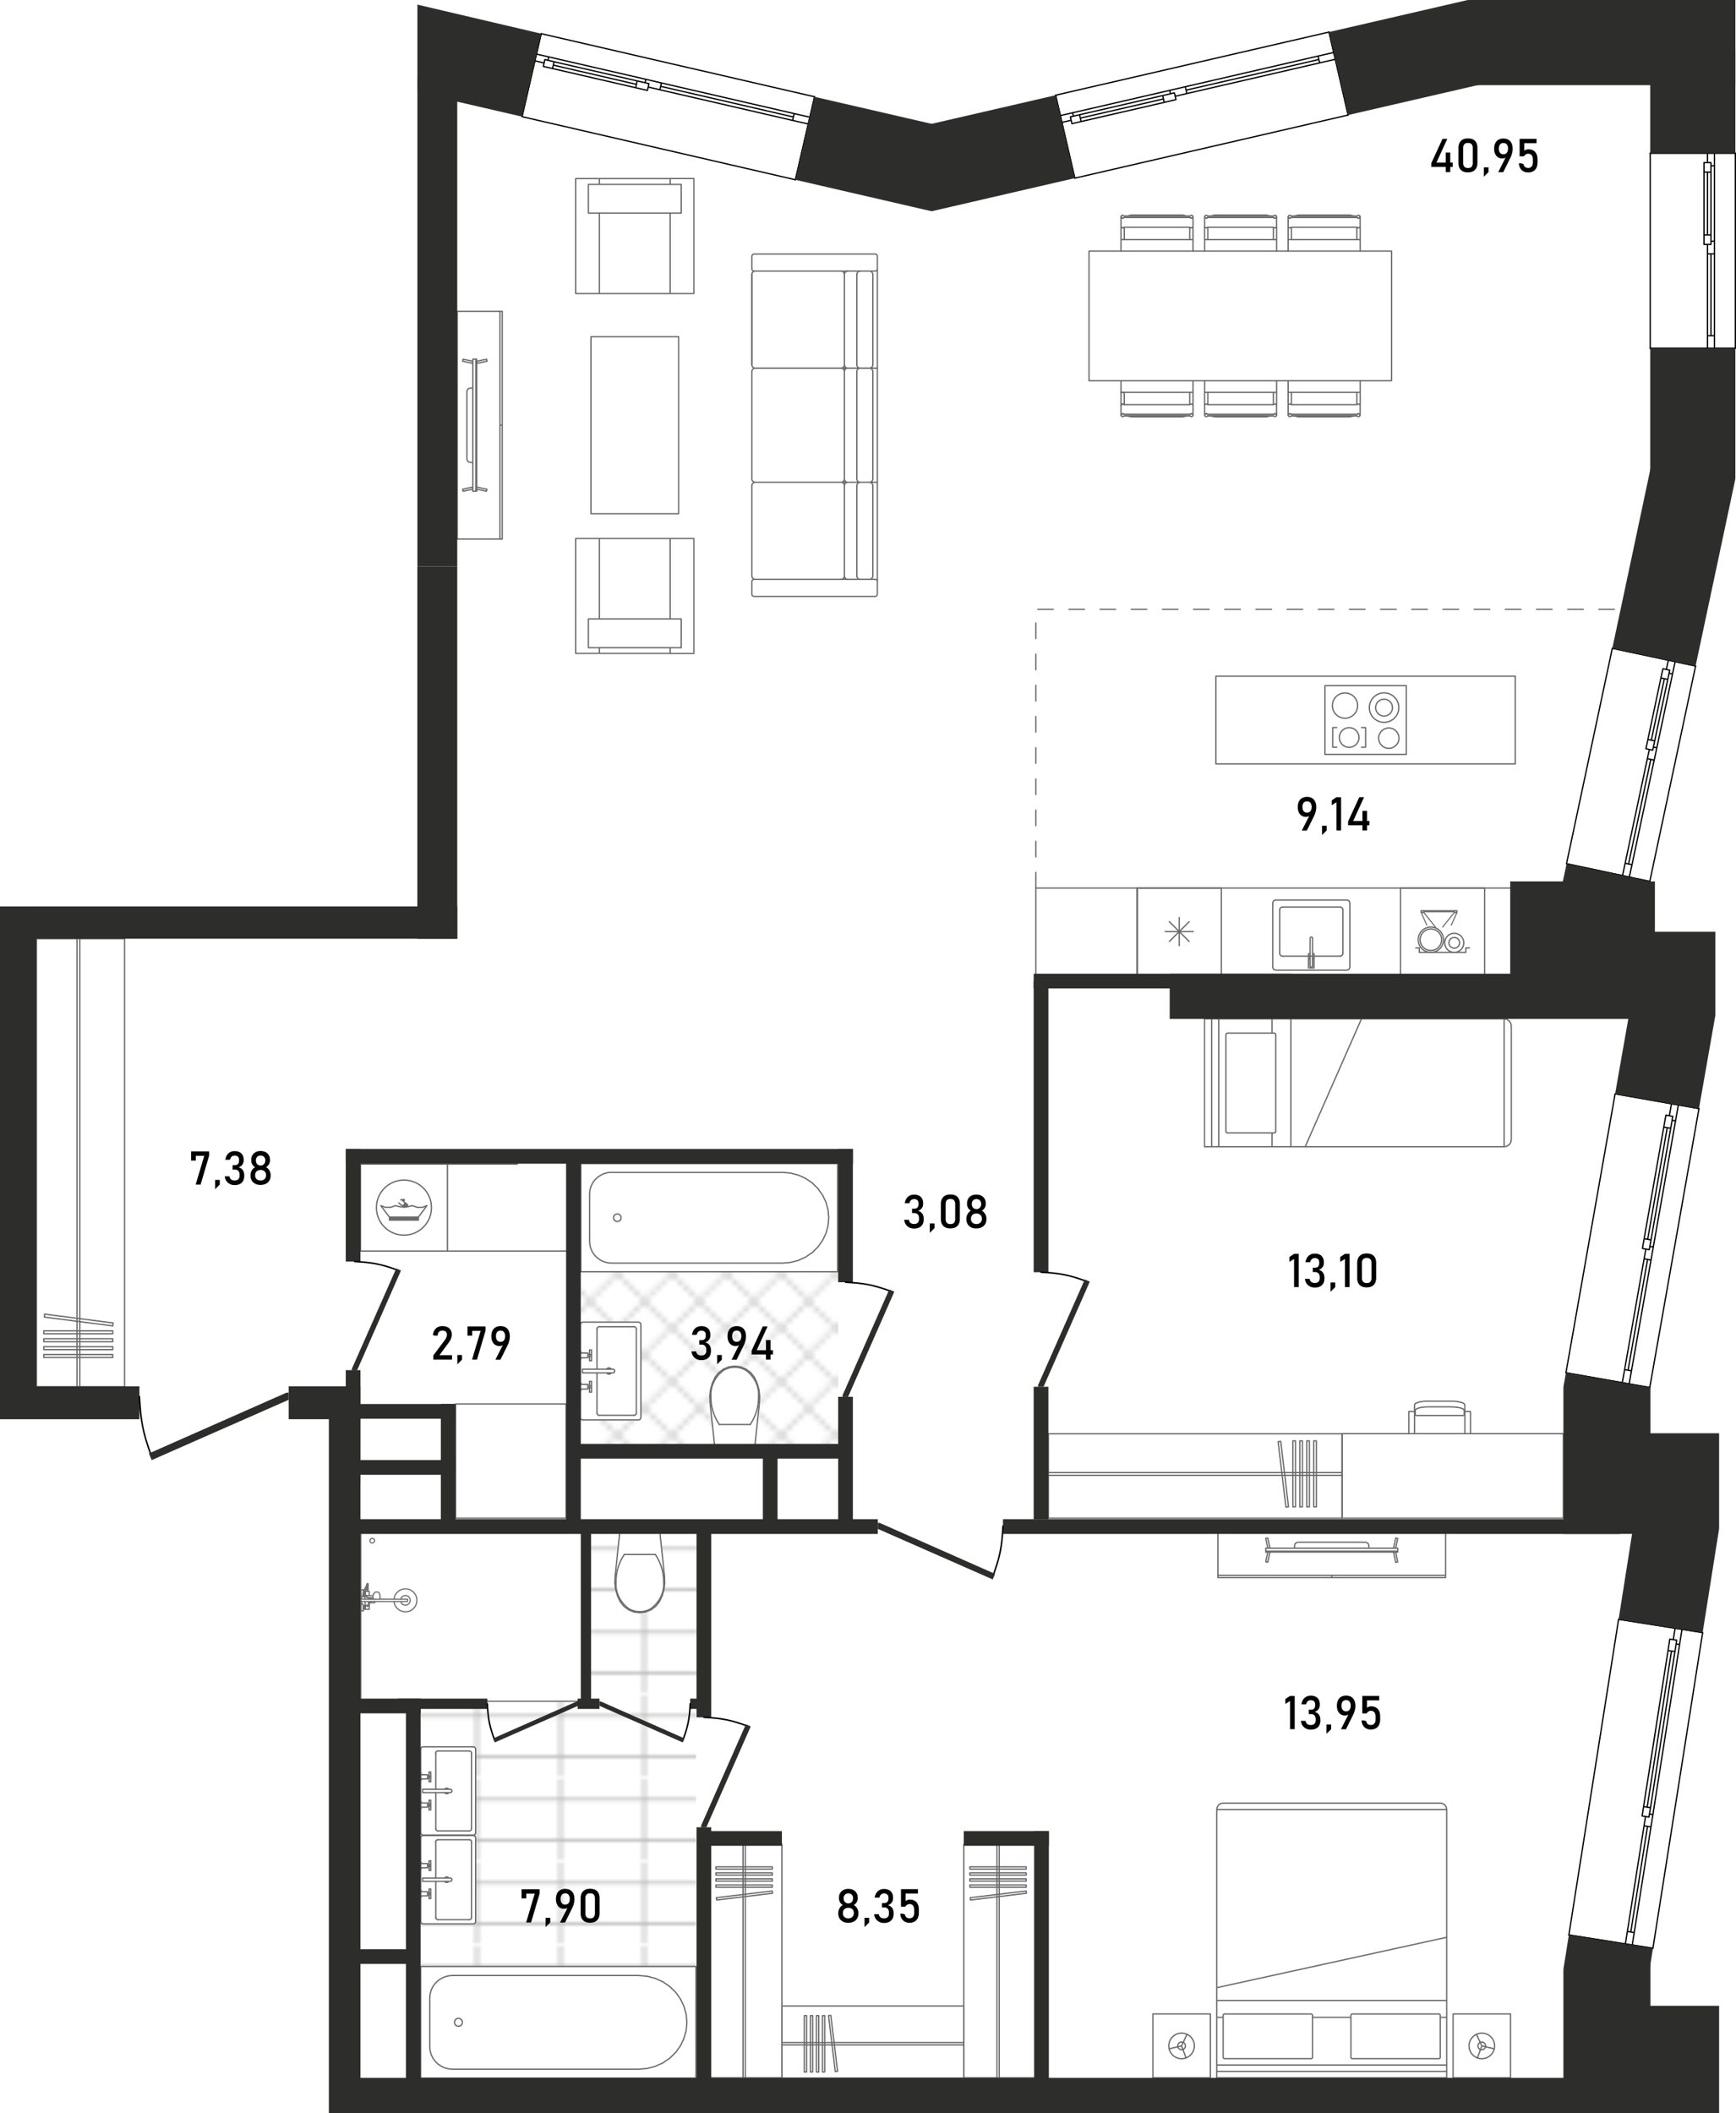 <svg xmlns="http://www.w3.org/2000/svg" viewBox="0 0 334.14 406.58"><defs><pattern id="_Новый_узор_4" width="9.82" height="9.82" x="0" y="0" patternTransform="matrix(1.05 0 0 1.03 -448.1 1064.13)" patternUnits="userSpaceOnUse"><g fill="none"><path d="M0 0h9.82v9.82H0z"/><g fill-rule="evenodd" stroke-linecap="round" stroke-width=".25" clip-path="url(#clippath)"><path stroke="#e6e6e6" stroke-linejoin="round" d="m14.73 19.65-4.91-4.92 4.91-4.91 4.91 4.91-4.91 4.92zM4.91 19.65 0 14.73l4.91-4.91 4.91 4.91-4.91 4.92zM-4.91 19.65l-4.91-4.92 4.91-4.91L0 14.73l-4.91 4.92z"/><path stroke="#e6e6e6" stroke-linejoin="round" d="M14.73 9.82 9.82 4.91 14.73 0l4.91 4.91-4.91 4.91z"/><path stroke="#999" stroke-miterlimit="3" d="M4.91 9.82 0 4.91 4.91 0l4.91 4.91-4.91 4.91z"/><path stroke="#e6e6e6" stroke-linejoin="round" d="m-4.91 9.82-4.91-4.91L-4.91 0 0 4.91l-4.91 4.91zM14.73 0 9.82-4.91l4.91-4.91 4.91 4.91L14.73 0zM4.91 0 0-4.91l4.91-4.91 4.91 4.91L4.91 0zM-4.91 0l-4.91-4.91 4.91-4.91L0-4.91-4.91 0z"/></g></g></pattern><pattern id="_Новый_узор_2" width="22.92" height="23.17" x="0" y="0" patternTransform="matrix(.7 0 0 .67 -3192.61 -2037.46)" patternUnits="userSpaceOnUse"><g fill="none"><path d="M0 0h22.92v23.17H0z"/><path stroke="#b5b5b5" stroke-miterlimit="10" stroke-width=".25" d="M22.69 17.61v11.12H.23V17.61h22.46m.11-.11H.12v11.34H22.8V17.5ZM22.69 6.03v11.12H.23V6.03h22.46m.11-.11H.12v11.34H22.8V5.92ZM22.69-5.56V5.56H.23V-5.56h22.46m.11-.11H.12V5.67H22.8V-5.67Z"/></g></pattern><clipPath id="clippath"><path fill="none" d="M0 0h9.82v9.82H0z"/></clipPath></defs><g id="Flats"><path id="fl221" fill="#fff" d="m310.87 210.48 7.66-19.61-17-24.62 8.99-41.5 11.9-35.09-4.79-22.64V29.48l3.51-15.32-26.34-4.06-35.32 12.04-52.6 12.14-53.79.31-52.6-12.14-12.48-7.68v27.48l-1.74 135.27-30.72-.17H3.51v95.73h52.04v-2.5h7.75v60.67h1.5v72.94h236.61l10.13-4.99-9.57-26.88 9.57-60.73 4.53-25.56-10.74-8.47-3.92-13.42 9.46-53.66z"/></g><g id="Grid"><path fill="url(#_Новый_узор_4)" d="M111.79 244.71h49.54v33.11h-49.54z"/><path fill="url(#_Новый_узор_2)" fill-rule="evenodd" d="M134.07 295.16H69.39v31.69h11.58v72.96h53v-72.96h.1v-31.69z"/></g><g id="Mebel"><g fill="none" stroke="#6a6a6a" stroke-linecap="round" stroke-linejoin="round" stroke-width=".25"><path d="M150.5 354.89h-13.86m0 0v44.92m0 0h13.86m0 0v-44.92M143.46 399.81h-.44m0 0v-44.92m0 0h.44m0 0v44.92M137.8 359.21h10.85m0 0v.44m0 0H137.8m0 0v-.44M137.8 360.37h10.85m0 0v.44m0 0H137.8m0 0v-.44M137.8 361.53h10.85m0 0v.44m0 0H137.8m0 0v-.44M137.8 362.7h10.85m0 0v.44m0 0H137.8m0 0v-.44M137.88 365.16l10.77-1.3m0 0 .05.44m0 0-10.77 1.3m0 0-.05-.44"/></g><g fill="none" stroke="#6a6a6a" stroke-linecap="round" stroke-linejoin="round" stroke-width=".25"><path d="M199.37 354.89h-13.86m0 0v44.92m0 0h13.86m0 0v-44.92M192.33 399.81h-.44m0 0v-44.92m0 0h.44m0 0v44.92M186.67 359.21h10.85m0 0v.44m0 0h-10.85m0 0v-.44M186.67 360.37h10.85m0 0v.44m0 0h-10.85m0 0v-.44M186.67 361.53h10.85m0 0v.44m0 0h-10.85m0 0v-.44M186.67 362.7h10.85m0 0v.44m0 0h-10.85m0 0v-.44M186.75 365.16l10.77-1.3m0 0 .05.44m0 0-10.77 1.3m0 0-.05-.44"/></g><g fill="none" stroke="#6a6a6a" stroke-linecap="round" stroke-linejoin="round" stroke-width=".25"><path d="M150.5 385.99v13.86m0 0h35.01m0 0v-13.86m0 0H150.5M185.51 393.03v.44m0 0H150.5m0 0v-.44m0 0h35.01M154.81 398.69v-10.85m0 0h.44m0 0v10.85m0 0h-.44M155.98 398.69v-10.85m0 0h.44m0 0v10.85m0 0h-.44M157.14 398.69v-10.85m0 0h.44m0 0v10.85m0 0h-.44M158.3 398.69v-10.85m0 0h.44m0 0v10.85m0 0h-.44M160.77 398.61l-1.3-10.77m0 0 .44-.05m0 0 1.3 10.77m0 0-.44.05"/></g><g fill="none" stroke="#6a6a6a" stroke-linecap="round" stroke-linejoin="round" stroke-width=".25"><path d="M229.89 393.67c0 1.36-1.1 2.46-2.46 2.46s-2.46-1.1-2.46-2.46 1.1-2.46 2.46-2.46 2.46 1.1 2.46 2.46Z"/><path d="M228.17 393.67c0 .41-.33.74-.74.74s-.74-.33-.74-.74.33-.74.74-.74.74.33.74.74ZM287.68 393.67c0 1.36-1.1 2.46-2.46 2.46s-2.46-1.1-2.46-2.46 1.1-2.46 2.46-2.46 2.46 1.1 2.46 2.46Z"/><path d="M285.95 393.67c0 .41-.33.74-.74.74s-.74-.33-.74-.74.33-.74.74-.74.74.33.74.74ZM234.2 348.18h44.26m0 0v49.18m0 0H234.2m0 0v-49.18M235.43 346.95h41.8m0 0 .47.09m0 0 .4.27m0 0 .27.4m0 0 .09.47m0 0H234.2m0 0 .09-.47m0 0 .27-.4m0 0 .4-.27m0 0 .47-.09M234.2 399.81h44.26m0 0v-2.46m0 0H234.2m0 0v2.46M278.46 399.81H234.2m0 0v-1.23m0 0h44.26m0 0v1.23M279.68 399.81h11.06m0 0v-12.29m0 0h-11.06m0 0v12.29M232.97 399.81h-11.06m0 0v-12.29m0 0h11.06m0 0v12.29M260.26 396.12h16.72m0 0 .17-.07m0 0 .07-.17m0 0v-8.11m0 0-.07-.17m0 0-.17-.07m0 0h-16.72m0 0-.17.07m0 0-.07.17m0 0v8.11m0 0 .07.17m0 0 .17.07M252.39 396.12h-16.72m0 0-.17-.07m0 0-.07-.17m0 0v-8.11m0 0 .07-.17m0 0 .17-.07m0 0h16.72m0 0 .17.07m0 0 .07.17m0 0v8.11m0 0-.07.17m0 0-.17.07M234.2 388.18h1.23M252.64 388.18h7.37M277.23 388.18h1.23M234.2 384.93h44.26m0 0v-12.16m0 0-44.26 9.7m0 0v2.46M225.04 394.23l2.39-.56m0 0 1.03-2.23m0 0-1.03 2.23m0 0 .85 2.31M287.61 394.23l-2.39-.56m0 0-1.03-2.23m0 0 1.03 2.23m0 0-.85 2.31"/></g><g fill="none" stroke="#6a6a6a" stroke-linecap="round" stroke-linejoin="round" stroke-width=".25"><path d="M234.42 303.56h43.82m0 0v-8.66m0 0h-43.82m0 0v8.66M234.42 303.12h43.82M256.33 303.56v-.44M234.42 303.56v-.44M269.03 298.48v-.58m0 0h-25.41m0 0v.58m0 0h25.41M268.23 297.89l.41-1.95m0 0 .39.08m0 0-.39 1.87m0 0h-.41M263.48 297.89v-.48m0 0-.09-.32m0 0-.24-.24m0 0-.33-.09m0 0h-13m0 0-.32.09m0 0-.24.24m0 0-.09.32m0 0v.48m0 0h14.3M268.23 298.68l.41 1.95m0 0 .39-.08m0 0-.39-1.87m0 0h-.41M244.43 297.89l-.41-1.95m0 0-.39.08m0 0 .39 1.87m0 0h.41M244.43 298.65l-.41 1.95m0 0-.39-.08m0 0 .39-1.87m0 0h.41M269.03 298.65v-.17m0 0h-25.41m0 0v.17m0 0h25.41"/></g><g fill="none" stroke="#6a6a6a" stroke-linecap="round" stroke-linejoin="round" stroke-width=".25"><path d="M83.05 232.37c0 2.93-2.37 5.3-5.3 5.3s-5.3-2.37-5.3-5.3 2.37-5.3 5.3-5.3 5.3 2.37 5.3 5.3ZM82.18 231.99l-.91.33m0 0h-.97m0 0-.91-.33m0 0-1.09.25m0 0h-1.12m0 0-1.09-.25m0 0-.91.33m0 0h-.97m0 0-.91-.33m0 0 1.65 2.2m0 0h5.58m0 0 1.65-2.2M80.54 234.39h-5.58m0 0v-.19m0 0h5.58m0 0v.19M80.54 234.77h-5.58m0 0v-.19m0 0h5.58m0 0v.19M77.13 230.87l.66-.06m0 0 .02.17m0 0-.35.03m0 0 1.02.84m0 0-.09.11m0 0-.47-.39m0 0-.05.06m0 0 .55.45m0 0-.09.11m0 0-.55-.45m0 0-.06.07m0 0 .44.37m0 0-.08.1m0 0-.44-.37m0 0-.06.07m0 0 .31.25m0 0-.09.1m0 0-1.05-.87M86.12 224H69.39m0 0v16.73m0 0h16.73m0 0V224M86.12 224h13.46m9.98 0v16.73m0 0H86.13m0 0V224M69.39 240.73h16.73"/></g><g fill="none" stroke="#6a6a6a" stroke-linecap="round" stroke-linejoin="round" stroke-width=".25"><path d="M270.68 131.94h-15.66m0 0v13.23m0 0h15.66m0 0v-13.23M262.85 140v3.78M262.85 143.78h-.79M262.85 140h-.79M256.52 140v3.78M257.3 143.78h-.78M257.3 140h-.78M269.27 142.04c0 1.08-.88 1.96-1.96 1.96s-1.96-.88-1.96-1.96.88-1.96 1.96-1.96 1.96.88 1.96 1.96ZM269.24 136.16c0 1.57-1.27 2.83-2.84 2.83s-2.83-1.27-2.83-2.83 1.27-2.84 2.83-2.84 2.84 1.27 2.84 2.84Z"/><path d="M268.02 136.16c0 .89-.73 1.62-1.62 1.62s-1.62-.73-1.62-1.62a1.62 1.62 0 1 1 3.24 0ZM261.57 141.91c0 1.04-.85 1.89-1.89 1.89s-1.89-.85-1.89-1.89.85-1.89 1.89-1.89 1.89.85 1.89 1.89ZM261.31 135.77c0 1.34-1.09 2.43-2.43 2.43s-2.43-1.09-2.43-2.43 1.09-2.43 2.43-2.43 2.43 1.09 2.43 2.43Z"/></g><path fill="none" stroke="#6a6a6a" stroke-linecap="round" stroke-linejoin="round" stroke-width=".25" d="M234.03 130.11h57.62v16.88h-57.62z"/><g fill="none" stroke="#6a6a6a" stroke-linecap="round" stroke-linejoin="round" stroke-width=".25"><path d="M235.08 170.88h-16.2m0 0v16.74m0 0h16.2m0 0v-16.74M226.98 181.96v-5.4M228.89 181.16l-3.82-3.81M229.68 179.26h-5.4M228.89 177.35l-3.82 3.81"/></g><path fill="none" stroke="#6a6a6a" stroke-linecap="round" stroke-linejoin="round" stroke-width=".25" d="M259.28 173.18h-13.77m0 0-.38.16m0 0-.16.38m0 0v12.42m0 0 .16.38m0 0 .38.16m0 0h13.77m0 0 .38-.16m0 0 .16-.38m0 0v-12.42m0 0-.16-.38m0 0-.38-.16M257.93 174.53h-11.07M246.32 175.07v8.37M246.86 183.98h11.07M258.47 183.44v-8.37"/><path fill="#999" fill-rule="evenodd" d="M257.93 174.53h.08s-.03-.08-.08-.08-.08.03-.08.08.03.08.08.08.08-.03.08-.08h-.08Z"/><path fill="none" stroke="#6a6a6a" stroke-linecap="round" stroke-linejoin="round" stroke-width=".25" d="M246.32 175.07c0-.3.24-.54.54-.54M246.86 183.98c-.3 0-.54-.24-.54-.54M258.47 183.44c0 .3-.24.54-.54.54M257.93 174.53c.3 0 .54.24.54.54M252.64 180.53l-.07-.17m0 0-.17-.07m0 0-.17.07m0 0-.07.17m0 0v5.34m0 0 .07.17m0 0 .17.07m0 0 .17-.07m0 0 .07-.17m0 0v-5.34M252.93 184.49h-.3m0 0v1.38m0 0-.07.17m0 0-.17.07m0 0-.17-.07m0 0-.07-.17m0 0v-1.38m0 0h-.3m0 0v1.76m0 0h1.08m0 0v-1.76M252.93 183.52h-.29m0 0v.94m0 0h.29m0 0v-.94M251.86 183.52v.94m0 0h.29m0 0v-.94m0 0h-.29M218.88 170.88h82.06m6.35 16.74h-88.42m0 0v-16.74"/><g fill="none" stroke="#6a6a6a" stroke-linecap="round" stroke-linejoin="round" stroke-width=".25"><path d="M272.97 180.82c0-1.35 1.09-2.44 2.44-2.44s2.44 1.09 2.44 2.44-1.09 2.44-2.44 2.44-2.44-1.09-2.44-2.44Z"/><path d="M273.34 180.82c0-1.14.92-2.07 2.07-2.07s2.07.92 2.07 2.07-.92 2.07-2.07 2.07-2.07-.92-2.07-2.07ZM278.07 181.42c0-1.02.82-1.84 1.84-1.84s1.84.83 1.84 1.84-.82 1.84-1.84 1.84-1.84-.83-1.84-1.84Z"/><path d="M278.88 181.42c0-.57.46-1.03 1.03-1.03s1.03.46 1.03 1.03-.46 1.03-1.03 1.03-1.03-.46-1.03-1.03ZM272.5 182.4h.69m0 0v.86m0 0h8.95m0 0v-.86m0 0h.69M273.54 175.25h6.88m0 0v.34m0 0h-.52m0 0v-.17m0 0h-5.85m0 0v.17m0 0h-.52m0 0v-.34M273.54 175.59l.03.07m.1.22.03.07m.1.22.03.07m.1.22.03.07m.1.22.03.07m.1.22.03.07m.1.22.03.07m.1.22.03.07m.1.22.03.07M280.43 175.59l-.03.07m-.1.22-.03.07m-.1.22-.03.07m-.1.22-.03.07m-.1.22-.03.07m-.1.22-.03.07m-.1.22-.03.07m-.1.22-.03.07m-.1.22-.03.07M273.54 175.59h.06m.08 0h.08m.08 0h.08m.08 0h.06m0 0 .03.04m.15.19.05.06m.15.19.05.06m.15.19.05.06m.15.19.05.06m.15.19.05.06m.15.19.05.06m.15.19.05.06m.15.19.05.06m.15.19.05.06m.15.19.05.06m.15.19.03.04M280.43 175.59h-.06m-.08 0h-.08m-.08 0h-.08m-.08 0h-.06m0 0-.03.04m-.15.19-.05.06m-.15.19-.05.06m-.15.19-.05.06m-.15.19-.05.06m-.15.19-.05.06m-.15.19-.05.06m-.15.19-.05.06m-.15.19-.05.06m-.15.19-.05.06m-.15.19-.05.06m-.15.19-.03.04M285.76 170.88h-16.2m0 0v16.74m0 0h16.2m0 0v-16.74"/></g><path fill="none" stroke="#6a6a6a" stroke-linecap="round" stroke-linejoin="round" stroke-width=".25" d="M199.37 170.88h19.52v17.52h-19.52zM229.63 48.32V46.1m0 0H229m0 0h-12.6m0 0h-.63m0 0v2.22M215.77 43.58v2.51m0 0h.63m0 0v-2.37m0 0h-.04m0 0-.22.14m0 0-.25-.06m0 0-.12-.23M216.36 41.85l-.22.14m0 0-.25-.06m0 0-.12-.23m0 0v1.88m0 0 .12.23m0 0 .25.06m0 0 .22-.14m0 0h12.69m0 0 .22.14m0 0 .25-.06m0 0 .12-.23m0 0V41.7m0 0-.12.23m0 0-.25.06m0 0-.22-.14m0 0h-12.69M229.63 43.58l-.12.23m0 0-.25.06m0 0-.22-.14m0 0H229m0 0v2.37m0 0h.63m0 0v-2.51"/><path fill="#fff" fill-rule="evenodd" d="m228.41 41.55-.73-.16h-9.95l-.74.16h11.42z"/><path fill="none" stroke="#6a6a6a" stroke-linecap="round" stroke-linejoin="round" stroke-width=".25" d="M216.99 41.55h11.42m0 0-.74-.17m0 0h-9.95m0 0-.74.17M216.36 41.55l-.22-.14m0 0-.25.06m0 0-.12.23m0 0 .12.23m0 0 .25.06m0 0 .22-.15m0 0h12.69m0 0 .22.15m0 0 .25-.06m0 0 .12-.23m0 0-.12-.23m0 0-.25-.06m0 0-.22.14m0 0h-12.69M245.72 48.32V46.1m0 0h-.63m0 0h-12.6m0 0h-.63m0 0v2.22M231.85 43.58v2.51m0 0h.63m0 0v-2.37m0 0h-.04m0 0-.22.14m0 0-.25-.06m0 0-.12-.23M232.44 41.85l-.21.14m0 0-.25-.06m0 0-.12-.23m0 0v1.88m0 0 .12.23m0 0 .25.06m0 0 .21-.14m0 0h12.69m0 0 .21.14m0 0 .25-.06m0 0 .12-.23m0 0V41.7m0 0-.12.23m0 0-.25.06m0 0-.21-.14m0 0h-12.69M245.72 43.58l-.12.23m0 0-.25.06m0 0-.22-.14m0 0h-.04m0 0v2.37m0 0h.63m0 0v-2.51"/><path fill="#fff" fill-rule="evenodd" d="m244.5 41.55-.74-.16h-9.95l-.74.16h11.43z"/><path fill="none" stroke="#6a6a6a" stroke-linecap="round" stroke-linejoin="round" stroke-width=".25" d="M233.07 41.55h11.42m0 0-.74-.17m0 0h-9.95m0 0-.74.17M232.44 41.55l-.21-.14m0 0-.25.06m0 0-.12.23m0 0 .12.23m0 0 .25.06m0 0 .21-.15m0 0h12.69m0 0 .21.15m0 0 .25-.06m0 0 .12-.23m0 0-.12-.23m0 0-.25-.06m0 0-.21.14m0 0h-12.69M229.63 73.27v2.22m0 0H229m0 0h-12.6m0 0h-.63m0 0v-2.22M216.36 79.74l-.22-.14m0 0-.25.06m0 0-.12.23m0 0v-1.88m0 0 .12-.23m0 0 .25-.06m0 0 .22.14m0 0h12.69m0 0 .22-.14m0 0 .25.06m0 0 .12.23m0 0v1.88m0 0-.12-.23m0 0-.25-.06m0 0-.22.14m0 0h-12.69M229.63 78.01l-.12-.23m0 0-.25-.06m0 0-.22.14m0 0H229m0 0v-2.37m0 0h.63m0 0v2.52"/><path fill="#fff" fill-rule="evenodd" d="M217.73 80.21h9.95l.73-.17h-11.42l.74.17z"/><path fill="none" stroke="#6a6a6a" stroke-linecap="round" stroke-linejoin="round" stroke-width=".25" d="M216.99 80.04h11.42m0 0-.74.17m0 0h-9.95m0 0-.74-.17M216.36 80.04l-.22.14m0 0-.25-.06m0 0-.12-.23m0 0 .12-.23m0 0 .25-.06m0 0 .22.14m0 0h12.69m0 0 .22-.14m0 0 .25.06m0 0 .12.23m0 0-.12.23m0 0-.25.06m0 0-.22-.14m0 0h-12.69M245.72 73.27v2.22m0 0h-.63m0 0h-12.6m0 0h-.63m0 0v-2.22M231.85 78.01v-2.52m0 0h.63m0 0v2.37m0 0h-.04m0 0-.22-.14m0 0-.25.06m0 0-.12.23M232.44 79.74l-.21-.14m0 0-.25.06m0 0-.12.23m0 0v-1.88m0 0 .12-.23m0 0 .25-.06m0 0 .21.14m0 0h12.69m0 0 .21-.14m0 0 .25.06m0 0 .12.23m0 0v1.88m0 0-.12-.23m0 0-.25-.06m0 0-.21.14m0 0h-12.69M245.72 78.01l-.12-.23m0 0-.25-.06m0 0-.22.14m0 0h-.04m0 0v-2.37m0 0h.63m0 0v2.52"/><path fill="#fff" fill-rule="evenodd" d="M233.81 80.21h9.95l.74-.17h-11.43l.74.17z"/><path fill="none" stroke="#6a6a6a" stroke-linecap="round" stroke-linejoin="round" stroke-width=".25" d="M233.07 80.04h11.42m0 0-.74.17m0 0h-9.95m0 0-.74-.17M232.44 80.04l-.21.14m0 0-.25-.06m0 0-.12-.23m0 0 .12-.23m0 0 .25-.06m0 0 .21.14m0 0h12.69m0 0 .21-.14m0 0 .25.06m0 0 .12.23m0 0-.12.23m0 0-.25.06m0 0-.21-.14m0 0h-12.69M247.94 48.32V46.1m0 0h.63m0 0h12.6m0 0h.63m0 0v2.22M261.8 43.58v2.51m0 0h-.63m0 0v-2.37m0 0h.04m0 0 .21.14m0 0 .25-.06m0 0 .12-.23M261.21 41.85l.21.14m0 0 .25-.06m0 0 .12-.23m0 0v1.88m0 0-.12.23m0 0-.25.06m0 0-.21-.14m0 0h-12.69m0 0-.21.14m0 0-.25-.06m0 0-.12-.23m0 0V41.7m0 0 .12.23m0 0 .25.06m0 0 .21-.14m0 0h12.69M247.94 43.58l.12.23m0 0 .25.06m0 0 .22-.14m0 0h.04m0 0v2.37m0 0h-.63m0 0v-2.51"/><path fill="#fff" fill-rule="evenodd" d="m260.58 41.55-.74-.16h-9.95l-.73.16h11.42z"/><path fill="none" stroke="#6a6a6a" stroke-linecap="round" stroke-linejoin="round" stroke-width=".25" d="M260.58 41.55h-11.42m0 0 .74-.17m0 0h9.95m0 0 .74.17M261.21 41.55l.21-.14m0 0 .25.06m0 0 .12.23m0 0-.12.23m0 0-.25.06m0 0-.21-.15m0 0h-12.69m0 0-.21.15m0 0-.25-.06m0 0-.12-.23m0 0 .12-.23m0 0 .25-.06m0 0 .21.14m0 0h12.69M247.94 73.27v2.22m0 0h.63m0 0h12.6m0 0h.63m0 0v-2.22M261.8 78.01v-2.52m0 0h-.63m0 0v2.37m0 0h.04m0 0 .21-.14m0 0 .25.06m0 0 .12.23M261.21 79.74l.21-.14m0 0 .25.06m0 0 .12.23m0 0v-1.88m0 0-.12-.23m0 0-.25-.06m0 0-.21.14m0 0h-12.69m0 0-.21-.14m0 0-.25.06m0 0-.12.23m0 0v1.88m0 0 .12-.23m0 0 .25-.06m0 0 .21.14m0 0h12.69M247.94 78.01l.12-.23m0 0 .25-.06m0 0 .22.14m0 0h.04m0 0v-2.37m0 0h-.63m0 0v2.52"/><path fill="#fff" fill-rule="evenodd" d="M249.89 80.21h9.95l.74-.17h-11.42l.73.17z"/><path fill="none" stroke="#6a6a6a" stroke-linecap="round" stroke-linejoin="round" stroke-width=".25" d="M260.58 80.04h-11.42m0 0 .74.17m0 0h9.95m0 0 .74-.17M261.21 80.04l.21.14m0 0 .25-.06m0 0 .12-.23m0 0-.12-.23m0 0-.25-.06m0 0-.21.14m0 0h-12.69m0 0-.21-.14m0 0-.25.06m0 0-.12.23m0 0 .12.23m0 0 .25.06m0 0 .21-.14m0 0h12.69M267.85 73.27V48.31m0 0h-58.23m0 0v24.96m0 0h58.23M215.77 78.01v-2.52m0 0h.63m0 0v2.37m0 0h-.04m0 0-.21-.14m0 0-.25.06m0 0-.12.23"/><g fill="none" stroke="#6a6a6a" stroke-linecap="round" stroke-linejoin="round" stroke-width=".25"><path d="M96.67 103.73V59.91m0 0h-8.66m0 0v43.82m0 0h8.66M96.23 103.73V59.91M96.67 81.82h-.44M96.67 103.73h-.44M91.59 69.11h-.58m0 0v25.41m0 0h.58m0 0V69.11M91 69.92l-1.95-.41m0 0 .08-.39m0 0 1.87.39m0 0v.41M91 74.67h-.48m0 0-.32.09m0 0-.24.24m0 0-.09.33m0 0v13m0 0 .09.32m0 0 .24.24m0 0 .32.09m0 0H91m0 0v-14.3M91.79 69.92l1.95-.41m0 0-.08-.39m0 0-1.87.39m0 0v.41M91 93.72l-1.95.41m0 0 .08.39m0 0 1.87-.39m0 0v-.41M91.76 93.72l1.95.41m0 0-.08.39m0 0-1.87-.39m0 0v-.41M91.76 69.11h-.17m0 0v25.41m0 0h.17m0 0V69.11"/></g><path fill="none" stroke="#6a6a6a" stroke-linecap="round" stroke-linejoin="round" stroke-width=".25" d="M130.62 98.85h-16.87V64.79h16.87z"/><g fill="none" stroke="#6a6a6a" stroke-linecap="round" stroke-linejoin="round" stroke-width=".25"><path d="M144.71 51.73v-2.42M145.15 48.87h23.29M168.87 49.31v2.42M168.44 52.17h-23.29M168.87 51.73v19.11M168.87 70.84h-1.53M163.19 70.84h-1.31M144.71 70.18V52.82M145.37 52.17h16.5M162.53 52.82v17.36M161.87 70.84h-16.5M168 70.18V52.82M167.34 52.17h-4.15M162.53 52.82v17.36M163.19 70.84h4.15M164.92 52.82v17.36M144.71 49.31c0-.24.2-.44.44-.44M168.44 48.87c.24 0 .44.2.44.44M168.87 51.73c0 .24-.2.44-.44.44M145.15 52.17c-.24 0-.44-.2-.44-.44M144.71 52.82c0-.36.3-.66.66-.66M161.87 52.17c.36 0 .66.29.66.66M162.53 70.18c0 .36-.29.66-.66.66M145.37 70.84c-.36 0-.66-.3-.66-.66M167.34 52.17c.36 0 .66.29.66.66"/><path d="M162.53 52.82c0-.36.29-.66.66-.66M163.19 70.84c-.36 0-.66-.3-.66-.66M168 70.18c0 .36-.29.66-.66.66M164.92 52.82c0-.36.29-.66.66-.66M165.58 70.84c-.36 0-.66-.3-.66-.66M168.87 70.84V92.8M168.87 70.84h-1.53M168.87 92.8h-1.53M163.19 70.84h-1.31M163.19 92.8h-1.31M144.71 92.14V71.5M145.37 70.84h16.5M162.53 71.5v20.64M161.87 92.8h-16.5M168 92.14V71.5M167.34 70.84h-4.15M162.53 71.5v20.64M163.19 92.8h4.15M164.92 71.5v20.64M144.71 71.5c0-.36.3-.66.66-.66M161.87 70.84c.36 0 .66.3.66.66M162.53 92.14c0 .36-.29.66-.66.66M145.37 92.8c-.36 0-.66-.3-.66-.66M167.34 70.84c.36 0 .66.3.66.66M162.53 71.5c0-.36.29-.66.66-.66M163.19 92.8c-.36 0-.66-.3-.66-.66M168 92.14c0 .36-.29.66-.66.66M164.92 71.5c0-.36.29-.66.66-.66M165.58 92.8c-.36 0-.66-.3-.66-.66M144.71 111.91v2.42M145.15 114.77h23.29M168.87 114.33v-2.42M168.44 111.47h-23.29M168.87 111.91V92.8M168.87 92.8h-1.53M163.19 92.8h-1.31M144.71 93.46v17.35M145.37 111.47h16.5M162.53 110.81V93.46M161.87 92.8h-16.5M168 93.46v17.35M167.34 111.47h-4.15M162.53 110.81V93.46M163.19 92.8h4.15M164.92 110.81V93.46M145.15 114.77c-.24 0-.44-.2-.44-.44M168.87 114.33c0 .24-.2.44-.44.44M168.44 111.47c.24 0 .44.2.44.44M144.71 111.91c0-.24.2-.44.44-.44M145.37 111.47c-.36 0-.66-.3-.66-.66M162.53 110.81c0 .36-.29.66-.66.66M161.87 92.8c.36 0 .66.29.66.66M144.71 93.46c0-.36.3-.66.66-.66M168 110.81c0 .36-.29.66-.66.66M163.19 111.47c-.36 0-.66-.3-.66-.66M162.53 93.46c0-.36.29-.66.66-.66M167.34 92.8c.36 0 .66.29.66.66M165.58 111.47c-.36 0-.66-.3-.66-.66M164.92 93.46c0-.36.29-.66.66-.66M144.71 52.83v17.35"/></g><g fill="none" stroke="#6a6a6a" stroke-linecap="round" stroke-linejoin="round" stroke-width=".25"><path d="M128.99 56.48h-13.62m0 0V41m0 0h13.62m0 0v15.48M115.37 56.48h-4.56m0 0V34.37m0 0h4.56m0 0v1.11m0 5.53v15.48M133.56 56.48H129m0 0V41m0-5.53v-1.11m0 0h4.56m0 0v22.11M131.12 35.48v5.53m0 0h-17.87m0 0v-5.53m0 0h17.87M128.99 34.37v1.11m0 0h-13.62m0 0v-1.11m0 0h13.62"/></g><g fill="none" stroke="#6a6a6a" stroke-linecap="round" stroke-linejoin="round" stroke-width=".25"><path d="M128.99 103.62h-13.62m0 0v15.48m0 0h13.62m0 0v-15.48M115.37 103.62h-4.56m0 0v22.11m0 0h4.56m0 0v-1.11m0-5.53v-15.48M133.56 103.62H129m0 0v15.48m0 5.53v1.11m0 0h4.56m0 0v-22.11M131.12 124.63v-5.53m0 0h-17.87m0 0v5.53m0 0h17.87M128.99 125.73v-1.11m0 0h-13.62m0 0v1.11m0 0h13.62"/></g><path fill="none" stroke="#6a6a6a" stroke-dasharray="0 0 3 3" stroke-linecap="round" stroke-linejoin="round" stroke-width=".25" d="M199.37 170.88v-53.63h117.77"/><g stroke="#6a6a6a" stroke-linecap="round" stroke-linejoin="round" stroke-width=".25"><path fill="#e2cfb8" d="M111.79 244.71h49.43m0 0V223.9m0 0h-49.43m0 0v20.81M117.74 225.57l-.74.06m0 0-.72.19m0 0-.67.31m0 0-.61.42m0 0-.52.51m0 0-.43.59m0 0-.31.66m0 0-.19.7m0 0-.06.72m0 0v9.16m0 0 .06.72m0 0 .19.7m0 0 .31.66m0 0 .43.59m0 0 .52.51m0 0 .61.42m0 0 .67.31m0 0 .72.19m0 0 .74.06m0 0h32.86m0 0 1.55-.13m0 0 1.5-.39m0 0 1.41-.64m0 0 1.27-.87m0 0 1.1-1.08m0 0 .89-1.25m0 0 .66-1.38m0 0 .4-1.47m0 0 .14-1.52m0 0-.14-1.52m0 0-.4-1.47m0 0-.66-1.38m0 0-.89-1.25m0 0-1.1-1.08m0 0-1.27-.87m0 0-1.41-.64m0 0-1.5-.39m0 0-1.55-.13m0 0h-32.86"/><path fill="none" d="M118.09 234.31c0 .4.33.73.73.73s.73-.33.73-.73-.33-.73-.73-.73-.73.33-.73.73Z"/></g><g fill="#fff" stroke="#6a6a6a" stroke-linecap="round" stroke-linejoin="round" stroke-width=".25"><path d="M80.96 378.4h53v21.46h-53zM87.11 380.12l-.76.07m0 0-.74.19m0 0-.69.32m0 0-.63.43m0 0-.54.53m0 0-.44.61m0 0-.32.68m0 0-.2.72m0 0-.07.75m0 0v9.44m0 0 .07.75m0 0 .2.72m0 0 .32.68m0 0 .44.61m0 0 .54.53m0 0 .63.43m0 0 .69.32m0 0 .74.19m0 0 .76.06m0 0h35.87m0 0 1.6-.14m0 0 1.55-.41m0 0 1.46-.66m0 0 1.32-.9m0 0 1.14-1.11m0 0 .92-1.29m0 0 .68-1.42m0 0 .42-1.52m0 0 .14-1.56m0 0-.14-1.56m0 0-.42-1.52m0 0-.68-1.42m0 0-.92-1.29m0 0-1.14-1.11m0 0-1.32-.9m0 0-1.46-.66m0 0-1.55-.41m0 0-1.6-.14m0 0H87.11"/><path d="M87.48 389.13a.76.76 0 1 0 1.52 0 .76.76 0 0 0-1.52 0Z"/></g><g fill="#fff" stroke="#6a6a6a" stroke-linecap="round" stroke-linejoin="round" stroke-width=".25"><path d="M81.37 370.18h9.78l.28-.12.12-.28V353.6l-.12-.29-.28-.12h-9.78l-.28.12-.12.29v16.18l.12.28.28.12zM83.88 368.98v-6.97m0-.64v-6.97M84.27 354h6.08M90.75 354.4v14.58M90.35 369.38h-6.08"/><path d="M84.27 354c-.22 0-.4.18-.4.4M90.75 354.4c0-.22-.18-.4-.4-.4M90.35 369.38c.22 0 .4-.18.4-.4M83.88 368.98c0 .22.18.4.4.4M85.55 362.01a.526.526 0 0 0 .84 0h-.85Zm.85-.64a.526.526 0 0 0-.84 0h.85ZM81.34 361.37v.64m0 0h5.42m0 0 .21-.18m0 0v-.28m0 0-.21-.18m0 0h-5.42M82.29 364h-1.14m0 0v-.07m0 0h-.09m0 0v-.2m0 0h-.09m0 0v1.34m0 0h.09m0 0v-.2m0 0h.09m0 0v-.07m0 0h1.14m0 0v-.23m0 0h.29m0 0v.76m0 0h.34m0 0v-1.87m0 0h-.34m0 0v.76m0 0h-.29m0 0v-.23M82.29 359.38h-1.14m0 0v.07m0 0h-.09m0 0v.2m0 0h-.09m0 0v-1.34m0 0h.09m0 0v.2m0 0h.09m0 0v.07m0 0h1.14m0 0v.23m0 0h.29m0 0v-.76m0 0h.34m0 0v1.87m0 0h-.34m0 0v-.76m0 0h-.29m0 0v.23M82.58 364.58l.05-.05M82.58 364.23l.05.05M82.29 364.58v-.35M82.58 358.8l.05.05M82.58 359.15l.05-.05M82.29 358.8v.35M82.58 364.41c0 .1.08.17.17.17s.17-.08.17-.17-.08-.17-.17-.17-.17.08-.17.17ZM82.58 358.97c0 .1.08.17.17.17s.17-.08.17-.17-.08-.17-.17-.17-.17.08-.17.17Z"/></g><g fill="#fff" stroke="#6a6a6a" stroke-linecap="round" stroke-linejoin="round" stroke-width=".25"><path d="M81.37 353.1h9.78l.28-.11.12-.29v-16.18l-.12-.29-.28-.11h-9.78l-.28.11-.12.29v16.18l.12.29.28.11zM83.88 351.9v-6.97m0-.64v-6.97M84.27 336.92h6.08M90.75 337.32v14.58M90.35 352.3h-6.08"/><path d="M84.27 336.92c-.22 0-.4.18-.4.4M90.75 337.32c0-.22-.18-.4-.4-.4M90.35 352.3c.22 0 .4-.18.4-.4M83.88 351.9c0 .22.18.4.4.4M85.55 344.93a.526.526 0 0 0 .84 0h-.85Zm.85-.64a.526.526 0 0 0-.84 0h.85ZM81.34 344.29v.64m0 0h5.42m0 0 .21-.18m0 0v-.28m0 0-.21-.18m0 0h-5.42M82.29 346.93h-1.14m0 0v-.07m0 0h-.09m0 0v-.2m0 0h-.09m0 0V348m0 0h.09m0 0v-.2m0 0h.09m0 0v-.07m0 0h1.14m0 0v-.23m0 0h.29m0 0v.76m0 0h.34m0 0v-1.87m0 0h-.34m0 0v.76m0 0h-.29m0 0v-.23M82.29 342.3h-1.14m0 0v.07m0 0h-.09m0 0v.2m0 0h-.09m0 0v-1.34m0 0h.09m0 0v.2m0 0h.09m0 0v.07m0 0h1.14m0 0v.23m0 0h.29m0 0v-.76m0 0h.34m0 0v1.87m0 0h-.34m0 0v-.76m0 0h-.29m0 0v.23M82.58 347.5l.05-.05M82.58 347.15l.05.06M82.29 347.5v-.35M82.58 341.72l.05.05M82.58 342.07l.05-.05M82.29 341.72v.35M82.58 347.33c0 .1.08.17.17.17s.17-.08.17-.17-.08-.17-.17-.17-.17.08-.17.17ZM82.58 341.9c0 .1.08.17.17.17s.17-.08.17-.17-.08-.17-.17-.17-.17.08-.17.17Z"/></g><g fill="#fff"><path stroke="#6a6a6a" stroke-linecap="round" stroke-linejoin="round" stroke-width=".25" d="M69.44 294.95h42.59v32.41H69.44z"/><path stroke="#6a6a6a" stroke-linecap="round" stroke-linejoin="round" stroke-width=".22" d="M71.19 296.46c0-.26.21-.46.46-.46s.46.21.46.46-.21.46-.46.46-.46-.21-.46-.46ZM75.82 308.16l.18.69m0 0 .39.59m0 0 .56.44m0 0 .67.24m0 0 .71.02m0 0 .68-.2m0 0 .58-.41m0 0 .42-.57m0 0 .22-.67m0 0v-.71m0 0-.22-.67m0 0-.42-.57m0 0-.58-.41m0 0-.68-.2m0 0-.71.02m0 0-.67.24m0 0-.56.44m0 0-.39.59m0 0-.18.69m0 0H73.1m0 0 .05-.22m0 0 .02-.24m0 0-.02-.24m0 0-.05-.22m0 0-.08-.19m0 0-.11-.15m0 0-.13-.09m0 0-.14-.03m0 0h-.2m0 0h-.06m0 0-.14.03m0 0-.05.03m0 0-.12.09m0 0-.03.04m0 0-.1.13m0 0-.08.18m0 0-.03.1m0 0-.03.12m0 0h-.34m0 0h-.39m0 0v-.85m0 0h-.21m0 0v-1.41m0 0-.03-.08m0 0-.07-.04m0 0-.08.02m0 0-.05.07m0 0-.08.24m0 0-.15.36m0 0-.28.49m0 0-.13.36m0 0h-.06m0 0v-.3m0 0h-.48m0 0v1.26m0 0h.43m0 0 .02.03m0 0 .02.02m0 0h.02m0 .01.33.14m0 0v.34m0 0h-.67m0 0v-.52m0 0h-.15m0 0v1.49m0 0h.15m0 0v-.52m0 0h.67m0 0v.71m0 0h.07m0 0v.2m0 0h-.15m0 0V309m0 0h-.26m0 0v-.3m0 0h-.48m0 0v1.26m0 0h.48m0 0v-.3m0 0h.26m0 0v-.07m0 0h.15m0 0v.07m0 0h.74m0 0v-1.26m0 0h1.06m0 0v-.04m0 0v-.05m0 0v-.06m0 0v-.07m0 0v-.02m0 0h3.69M70.25 307.01v.1m0 0-.17-.07m0 0-.03-.16m0 0h0m0 0h.12m0 0v-.07m0 0h.15m0 0v.2m0 0h-.07M70.33 306.29h-.12m0 0 .12-.33m0 0 .28-.49m0 0v-.03m.01 0v.77m0 0h-.29m0 0v.07M69.92 309.17h.26M69.92 309.5h.26M69.92 306.39v-.18M70.18 306.81v-.1M70.18 306.72v-.34M70.18 306.38v-.01M70.09 306.72h.09M70.18 306.38h0M70.33 306.29v.52M71.07 307.44v.28M70.62 306.21h.24M71.35 307.48v.24M70.85 304.84l.01-.04M69.82 306.88v.02M69.83 306.8l-.01.08M69.86 307.15v.02M69.86 307.17l.01.01M69.98 306.21l-.08.23M69.9 306.44l-.07.36M70.06 306.86v.03M70.85 304.84l-.08.25M70.77 305.09l-.15.35M69.91 306.42h0M69.82 306.9l.04.25M72.08 307.72h0M71.82 307.72h0M70.52 307.01h-.06M70.4 307.01h-.05M70.46 307.01h-.06M70.25 307.12v.25M70.13 306.5l-.07.36M70.21 306.29l-.08.21"/><path fill-rule="evenodd" d="M70.56 307.35v.05s.05-.02.05-.05-.02-.05-.05-.05-.05.02-.05.05.02.05.05.05v-.05Z"/><path stroke="#6a6a6a" stroke-linecap="round" stroke-linejoin="round" stroke-width=".22" d="m70.54 307.3.02.05M70.53 307.25l.01.05M70.54 307.21l-.01.04M70.56 307.16l-.02.05"/><path fill-rule="evenodd" d="M70.56 307.16v.05s.05-.02.05-.05-.02-.05-.05-.05-.05.02-.05.05.02.05.05.05v-.05Z"/><path stroke="#6a6a6a" stroke-linecap="round" stroke-linejoin="round" stroke-width=".22" d="m71.79 307.08-.01.17M71.78 307.25l.01.17M71.8 307.05l-.01.03M71.83 307.58l.02.1M71.79 307.42l.04.16M70.65 307.07h.03M71.85 307.68l.02.04M71.8 307.46l-.34-.01M70.68 307.44l-.03-.01M70.65 307.43l-.03-.01M70.62 307.42l-.03-.02M70.59 307.4l-.02-.03M70.57 307.37l-.01-.02M70.56 307.35v-.01M70.56 307.34v-.03M70.56 307.31v-.11M70.56 307.2v-.04M70.56 307.16h0M70.56 307.16l.01-.03M70.57 307.13l.02-.02M70.59 307.11l.03-.02M70.62 307.09l.03-.02M71.46 307.45l-.78-.01M71.07 307.06l-.39.01M70.92 307.01v.05M70.92 307.44v.28M75.82 308.16h2.62M75.82 307.72h2.62M78.44 308.16v-.44M69.92 309.67V309M70.18 309.59v-.52M70.33 309.59v-.52M70.33 308.87h.59M70.92 307.01h-.59M70.25 308.16h1.88M73.09 307.72h-2.84M70.92 308.87v-.71M71.07 308.4v-.24M71.35 308.4v-.24M71.07 307.48h.73M77.13 307.72c.12-.5.63-.8 1.12-.68.5.12.8.63.68 1.12a.928.928 0 0 1-1.8 0M70.88 308.87c.05.08.02.18-.06.23-.08.05-.18.02-.23-.06a.172.172 0 0 1 0-.17"/></g><g fill="#fff" stroke="#6a6a6a" stroke-linecap="round" stroke-linejoin="round" stroke-width=".25"><path d="m146.22 268.58-.04 1.24-.89 8.42h-7.74l-.89-8.42-.04-1.24.15-1.23.34-1.2.52-1.13.7-.89.91-.68 1.05-.44 1.13-.14 1.13.14 1.05.44.91.68.7.89.52 1.13.34 1.2.15 1.23zM138.43 274.09h2.99M141.42 274.09h2.99"/><path d="M141.42 263.08c-.8 0-1.58.23-2.23.64M139.2 263.72c-1.61 1.25-2.48 3.08-2.36 4.96M136.84 268.68c-.05 1.9.5 3.77 1.59 5.4M144.41 274.09c1.09-1.64 1.65-3.51 1.59-5.4M146.01 268.68c.12-1.88-.75-3.71-2.36-4.96M143.65 263.72c-.65-.41-1.42-.64-2.23-.64"/></g><g fill="#fff" stroke="#6a6a6a" stroke-linecap="round" stroke-linejoin="round" stroke-width=".25"><path d="m127.95 304.61-.04-1.24-.89-8.42h-7.74l-.89 8.42-.04 1.24.15 1.23.34 1.2.52 1.13.7.89.91.68 1.05.44 1.13.14 1.13-.14 1.05-.44.91-.68.7-.89.52-1.13.34-1.2.15-1.23zM120.16 299.11h2.99M123.15 299.11h2.99"/><path d="M123.15 310.12c-.8 0-1.58-.23-2.23-.64M120.93 309.48c-1.61-1.25-2.48-3.08-2.36-4.96M118.57 304.51c-.05-1.9.5-3.77 1.59-5.4M126.14 299.11c1.09 1.64 1.65 3.51 1.59 5.4M127.74 304.51c.12 1.88-.75 3.71-2.36 4.96"/><path d="M125.38 309.48c-.65.41-1.42.64-2.23.64"/></g><g fill="#fff" stroke="#6a6a6a" stroke-linecap="round" stroke-linejoin="round" stroke-width=".25"><path d="M123.36 254.84v17.94l-.13.31-.31.13h-10.79l-.3-.13-.13-.31v-17.94l.13-.31.3-.13h10.79l.31.13.13.31zM114.9 271.89v-7.72m0-.71v-7.72M115.34 255.29h6.71M122.48 255.73v16.16M122.05 272.33h-6.71"/><path d="M115.34 255.29c-.24 0-.44.2-.44.44M122.48 255.73c0-.25-.2-.44-.44-.44M122.05 272.33c.24 0 .44-.2.44-.44M114.9 271.89c0 .25.2.44.44.44M116.74 264.17a.578.578 0 0 0 .94 0h-.93Zm.93-.71a.578.578 0 0 0-.94 0h.93ZM112.1 263.46v.71m0 0h5.98m0 0 .23-.2m0 0v-.31m0 0-.23-.2m0 0h-5.98M113.15 266.38h-1.25m0 0v-.07m0 0h-.1m0 0v-.22m0 0h-.1m0 0v1.48m0 0h.1m0 0v-.22m0 0h.1m0 0v-.07m0 0h1.25m0 0v-.25m0 0h.32m0 0v.85m0 0h.38m0 0v-2.08m0 0h-.38m0 0v.84m0 0h-.32m0 0v-.25M113.15 261.25h-1.25m0 0v.07m0 0h-.1m0 0v.22m0 0h-.1m0 0v-1.48m0 0h.1m0 0v.22m0 0h.1m0 0v.07m0 0h1.25m0 0v.25m0 0h.32m0 0v-.85m0 0h.38m0 0v2.08m0 0h-.38m0 0v-.84m0 0h-.32m0 0v.25M113.47 267.01l.06-.05M113.47 266.63l.06.05M113.15 267.01v-.38M113.47 260.61l.06.06M113.47 260.99l.06-.05M113.15 260.61v.38M113.47 266.82c0 .11.08.19.19.19a.19.19 0 1 0-.19-.19ZM113.47 260.8c0 .11.08.19.19.19a.19.19 0 1 0-.19-.19Z"/></g><g fill="none" stroke="#6a6a6a" stroke-linecap="round" stroke-linejoin="round" stroke-width=".25"><path d="M258.35 292.12v-16.23m0 0h-56.56m0 0v16.23m0 0h56.56M201.79 283.88v-.52m0 0h56.56m0 0v.52m0 0h-56.56M253.37 277.25v12.7m0 0h-.51m0 0v-12.7m0 0h.51M252.03 277.25v12.7m0 0h-.51m0 0v-12.7m0 0h.51M250.69 277.25v12.7m0 0h-.51m0 0v-12.7m0 0h.51M249.35 277.25v12.7m0 0h-.51m0 0v-12.7m0 0h.51M246.51 277.34l1.5 12.6m0 0-.5.06m0 0-1.5-12.6m0 0 .5-.06"/></g><g fill="none" stroke="#6a6a6a" stroke-linecap="round" stroke-linejoin="round" stroke-width=".25"><path d="M274.91 269.62h4.39m0 0h.45m0 0 .43.03m0 0 .4.05m0 0 .36.07m0 0h.01m0 0 .32.08m0 0 .26.1m0 0h.02m0 0 .19.11m0 0h.02m0 .01.12.12m0 0v.02m.01 0v.02m.01 0v.02m0 0 .04.12m0 0v.02m0 0h0m0 .01v1.21m0 0h1.1m0 0v4.16m-11.88 0v-4.16m0 0h1.1m0 0v-1.21m0 0h0m0-.01v-.02m0 0 .04-.12m0 0v-.02m0 0v-.02m.01 0v-.02m.01 0 .12-.12m0 0h.02m0-.01.19-.11m0 0h.02m0 0 .26-.1m0 0 .32-.09m0 0h.01m0 0 .36-.07m0 0 .4-.05m0 0 .43-.03m0 0h.45M281.95 272.36h-9.68M281.82 272.36v-.96M272.4 272.36v-.96M272.27 275.8v-4.16M281.95 275.8v-4.16M279.31 270.71h-4.4M281.82 271.4c0-.38-1.12-.68-2.51-.68M274.91 270.71c-1.39 0-2.51.31-2.51.69M300.91 292.12h-42.62v-16.25h42.62z"/></g><g fill="none" stroke="#6a6a6a" stroke-linecap="round" stroke-linejoin="round" stroke-width=".25"><path d="M289.51 220.65v-24.6m0 0h-54.93m0 0v24.6m0 0h54.93M290.89 219.28v-21.85m0 0-.1-.53m0 0-.3-.45m0 0-.45-.3m0 0-.53-.1m0 0v24.6m0 0 .53-.1m0 0 .45-.3m0 0 .3-.45m0 0 .1-.53M231.84 220.65v-24.6m0 0h2.75m0 0v24.6m0 0h-2.75M231.84 196.05v24.6m0 0h1.37m0 0v-24.6m0 0h-1.37M235.96 199.06v18.67m0 0 .08.19m0 0 .19.08m0 0h9.06m0 0 .19-.08m0 0 .08-.19m0 0v-18.67m0 0-.08-.19m0 0-.19-.08m0 0h-9.06m0 0-.19.08m0 0-.08.19M244.83 220.65v-2.64M244.83 198.79v-2.7M248.47 220.65v-24.6m0 0h13.58m0 0-10.83 24.6m0 0h-2.75"/></g><path fill="none" stroke="#6a6a6a" stroke-linecap="round" stroke-linejoin="round" stroke-width=".25" d="M87.69 270.15h21.27v21.97H87.69z"/><g fill="none" stroke="#6a6a6a" stroke-linecap="round" stroke-linejoin="round" stroke-width=".25"><path d="M23.98 266.85H7.01m0 0v-86.22m0 0h16.97m0 0v86.22M15.36 180.63h-.54m0 0v86.22m0 0h.54m0 0v-86.22M8.43 261.21h13.28m0 0v-.57m0 0H8.43m0 0v.57M8.43 259.69h13.28m0 0v-.57m0 0H8.43m0 0v.57M8.43 258.17h13.28m0 0v-.57m0 0H8.43m0 0v.57M8.43 256.65h13.28m0 0v-.57m0 0H8.43m0 0v.57M8.53 253.43l13.18 1.7m0 0 .06-.57m0 0-13.18-1.7m0 0-.06.57"/></g></g><g id="Walls_Inside" fill="#2d2d2c"><path d="M80.33 109h7.68v71.63h-7.68zM0 174.42h7.01v93.75H0zM66.94 406.59v-6.77h238.19v6.77zM150.5 352.34v2.83h-14.82v-2.83zM201.88 352.34v2.83H185.5v-2.83z"/><path d="M199.05 352.34h2.83v48.29h-2.83zM78.13 327.75h2.83v75.27h-2.83zM134.07 351.6h2.83v52.59h-2.83zM134.07 293.5h2.83v36.95h-2.83zM66.55 221.08h2.83v21.67h-2.83zM66.55 263.64h2.83v21.67h-2.83z"/><path d="M66.55 223.92v-2.83h97.62v2.83zM198.96 190.19v-2.83h49.57v2.83zM5.33 180.63v-6.21h82.68v6.21zM146.83 278.57h2.83v14.93h-2.83zM84.85 270.15h2.83v23.35h-2.83z"/><path d="M109.63 280.66v-2.83h53.53v2.83zM68.57 272.99v-2.83h19.11v2.83zM68.58 283.78v-2.83h19.11v2.83zM68.57 295.16v-2.83h100.39v2.83zM193.05 295.16v-2.83h118.81v2.83z"/><path d="M161.33 268.77h2.83v25.48h-2.83zM161.33 221.08h2.83v25.65h-2.83zM198.96 266.84h2.83v25.48h-2.83zM198.96 188.77h2.83v56.03h-2.83zM108.96 223h2.83v71.25h-2.83zM63.75 329.68v-2.83h17.22v2.83zM63.75 377.9v-2.83h16.33v2.83z"/><path d="M76.58 328.83v-1.98H93.8v1.98zM111.79 294.25h1.98v33.14h-1.98z"/><path d="M111.18 328.83v-1.98h4.21v1.98zM132.84 328.83v-1.98h3.02v1.98z"/></g><g id="Walls_Outside"><path fill="none" stroke="#000" stroke-linecap="round" stroke-linejoin="round" stroke-width=".22" d="m102.96 11.71-2.47 10.74M104.17 6.48l-.9 3.93M103.27 10.41l-.31 1.3M155.57 23.86l-2.48 10.73M156.78 18.62l-.91 3.93M155.87 22.55l-.3 1.31"/><path fill="none" stroke="#000" stroke-linecap="round" stroke-linejoin="round" stroke-width=".25" d="M156.78 18.62 104.17 6.48M153.09 34.59l-52.6-12.14M155.57 23.86l-3.01-.69M152.56 23.17l.3-1.31M152.86 21.86l3.01.69M125.81 15.61l1.5.35M127.31 15.96l-.3 1.31M127.01 17.27l-1.5-.35M152.71 22.51l-25.55-5.9M152.56 23.17l-25.55-5.9M127.31 15.96l25.55 5.9M125.51 16.92l-.75-.17M124.76 16.75l.15-.66M124.91 16.09l-.75-.17M124.16 15.92l.15-.66M124.31 15.26l1.5.35M103.27 10.41l2.35.54M105.62 10.95l-.15.65M105.47 11.6l-.59-.13M104.88 11.47l-.15.65M104.73 12.12l-1.77-.41M105.62 10.95l18.69 4.31M122.35 16.88l-15.03-3.47M124.61 17.4l-2.26-.52M122.35 16.88l.3-1.31M122.65 15.57l2.26.52M124.91 16.09l-.3 1.31M104.88 11.47l1.77.41M106.65 11.88l-.3 1.31M106.35 13.19l-1.77-.41M104.58 12.78l.3-1.31M106.65 11.88l16 3.69M122.35 16.88l-16-3.69M122.5 16.23l-16-3.7"/><path fill="none" stroke="#000" stroke-linecap="round" stroke-linejoin="round" stroke-width=".22" d="m155.87 22.55-.3 1.31M155.87 22.55l-.3 1.31M156.78 18.62l-.91 3.93M155.57 23.86l-2.48 10.73M103.27 10.41l-.31 1.3M103.27 10.41l-.31 1.3M104.17 6.48l-.9 3.93M102.96 11.71l-2.47 10.74M156.78 18.62l-3.69 15.97"/><path fill="#2d2d2c" fill-rule="evenodd" d="m86.11 19.13-5.77-1.34V.89l23.83 5.59-3.68 15.97-9.85-2.28-4.53-1.04z"/><path fill="#2d2d2c" d="m153.084 34.597 3.687-15.97L183 24.682l-3.687 15.97z"/><path fill="none" stroke="#000" stroke-linecap="round" stroke-linejoin="round" stroke-width=".22" d="m204.4 23.55 2.48 10.73M203.19 18.32l.91 3.92M204.1 22.24l.3 1.31M257.01 11.41l2.47 10.73M255.8 6.17l.9 3.93M256.7 10.1l.31 1.31"/><path fill="none" stroke="#000" stroke-linecap="round" stroke-linejoin="round" stroke-width=".25" d="m255.8 6.17-52.61 12.15M259.48 22.14l-52.6 12.14M257.01 11.41l-3.01.69M254 12.1l-.3-1.31M253.7 10.79l3-.69M226.65 17.04l1.5-.35M228.15 16.69l.3 1.31M228.45 18l-1.5.35M253.85 11.45l-25.55 5.9M254 12.1 228.45 18M228.15 16.69l25.55-5.9M226.95 18.35l-.75.17M226.2 18.52l-.16-.65M226.04 17.87l-.75.17M225.29 18.04l-.15-.65M225.14 17.39l1.51-.35M204.1 22.24l2.36-.54M206.46 21.7l.15.65M206.61 22.35l-.59.14M206.02 22.49l.15.65M206.17 23.14l-1.77.41M206.46 21.7l18.68-4.31M224.09 19.7l-15.03 3.46M226.35 19.17l-2.26.53M224.09 19.7l-.3-1.31M223.79 18.39l2.25-.52M226.04 17.87l.31 1.3M206.02 22.49l1.77-.41M207.79 22.08l.3 1.31M208.09 23.39l-1.77.41M206.32 23.8l-.3-1.31M207.79 22.08l16-3.69M224.09 19.7l-16 3.69M223.94 19.04l-16 3.69"/><path fill="none" stroke="#000" stroke-linecap="round" stroke-linejoin="round" stroke-width=".22" d="m256.7 10.1.31 1.31M256.7 10.1l.31 1.31M255.8 6.17l.9 3.93M257.01 11.41l2.47 10.73M204.1 22.24l.3 1.31M204.1 22.24l.3 1.31M203.19 18.32l.91 3.92M204.4 23.55l2.48 10.73M255.8 6.17l3.68 15.97"/><path fill="#2d2d2c" fill-rule="evenodd" d="m190.53 38.06-11.21 2.59-3.69-15.97 27.56-6.36 3.69 15.96-11.21 2.59-5.14 1.19z"/><path fill="#2d2d2c" d="M255.794 6.169 282.53-.004l3.687 15.97-26.737 6.172z"/><path fill="none" stroke="#000" stroke-linecap="round" stroke-linejoin="round" stroke-width=".22" d="m321.11 127.04-10.78-2.29M326.36 128.16l-3.94-.84M322.42 127.32l-1.31-.28M312.3 168.48l-10.77-2.29M317.55 169.6l-3.94-.84M313.61 168.76l-1.31-.28"/><path fill="none" stroke="#000" stroke-linecap="round" stroke-linejoin="round" stroke-width=".25" d="m317.55 169.6 8.81-41.44M301.52 166.19l8.81-41.44M312.3 168.48l.5-2.37M312.8 166.11l1.32.28M314.12 166.39l-.51 2.37M318.65 145.08l-.26 1.18M318.39 146.26l-1.31-.28M317.08 145.98l.25-1.18M313.46 166.25l4.28-20.13M312.8 166.11l4.28-20.13M318.39 146.26l-4.27 20.13M317.33 144.8l.13-.59M317.46 144.21l.65.14M318.11 144.35l.13-.59M318.24 143.76l.66.13M318.9 143.89l-.25 1.19M322.42 127.32l-.5 2.37M321.92 129.69l-.66-.14M321.26 129.55l.13-.59M321.39 128.96l-.66-.14M320.73 128.82l.38-1.78M321.92 129.69l-3.02 14.2M317.18 142.29l2.51-11.84M316.8 144.07l.38-1.78M317.18 142.29l1.31.28M318.49 142.57l-.38 1.78M318.11 144.35l-1.31-.28M321.39 128.96l-.38 1.77M321.01 130.73l-1.31-.28M319.69 130.45l.38-1.77M320.07 128.68l1.32.28M321.01 130.73l-2.52 11.84M317.18 142.29l2.51-11.84M317.84 142.43l2.51-11.84"/><path fill="none" stroke="#000" stroke-linecap="round" stroke-linejoin="round" stroke-width=".22" d="m313.61 168.76-1.31-.28M313.61 168.76l-1.31-.28M317.55 169.6l-3.94-.84M312.3 168.48l-10.77-2.29M322.42 127.32l-1.31-.28M322.42 127.32l-1.31-.28M326.36 128.16l-3.94-.84M321.11 127.04l-10.78-2.29M317.55 169.6l-16.03-3.41"/><path fill="#2d2d2c" fill-rule="evenodd" d="m314.88 103.37 3.11-14.65 16.03 3.41-7.66 36.03-16.03-3.41 3.12-14.65 1.43-6.73z"/><path fill="#2d2d2c" d="m298.35 181.173 3.183-14.976 16.032 3.408-3.183 14.975z"/><path fill="none" stroke="#000" stroke-linecap="round" stroke-linejoin="round" stroke-width=".22" d="M328.65 29.48h-11.02M334.02 29.48h-4.03M329.99 29.48h-1.34M328.65 67.02h-11.02M334.02 67.02h-4.03M329.99 67.02h-1.34"/><path fill="none" stroke="#000" stroke-linecap="round" stroke-linejoin="round" stroke-width=".25" d="M334.02 67.02V29.48M317.63 67.02V29.48M328.65 67.02V64.6M328.65 64.6h1.34M329.99 64.6v2.42M329.99 47.64v1.21M329.99 48.85h-1.34M328.65 48.85v-1.21M329.32 64.6V48.85M328.65 64.6V48.85M329.99 48.85V64.6M328.65 47.64v-.61M328.65 47.03h.67M329.32 47.03v-.61M329.32 46.42h.67M329.99 46.42v1.22M329.99 29.48v2.42M329.99 31.9h-.67M329.32 31.9v-.61M329.32 31.29h-.67M328.65 31.29v-1.81M329.99 31.9v14.52M327.98 45.21v-12.1M327.98 47.03v-1.82M327.98 45.21h1.34M329.32 45.21v1.82M329.32 47.03h-1.34M329.32 31.29v1.82M329.32 33.11h-1.34M327.98 33.11v-1.82M327.98 31.29h1.34M329.32 33.11v12.1M327.98 45.21v-12.1M328.65 45.21v-12.1"/><path fill="none" stroke="#000" stroke-linecap="round" stroke-linejoin="round" stroke-width=".22" d="M329.99 67.02h-1.34M329.99 67.02h-1.34M334.02 67.02h-4.03M328.65 67.02h-11.02M329.99 29.48h-1.34M329.99 29.48h-1.34M334.02 29.48h-4.03M328.65 29.48h-11.02M334.02 67.02h-16.39"/><path fill="#2d2d2c" fill-rule="evenodd" d="M317.63 17.62V9.5h16.39v19.98h-16.39V17.62z"/><path fill="#2d2d2c" d="M317.63 67.02h16.39v25.1h-16.39z"/><path fill="none" stroke="#000" stroke-linecap="round" stroke-linejoin="round" stroke-width=".22" d="m321.72 212.39-10.85-1.91M327.01 213.32l-3.97-.7M323.04 212.62l-1.32-.23M312.25 266.05l-10.84-1.91M317.54 266.98l-3.96-.7M313.58 266.28l-1.33-.23"/><path fill="none" stroke="#000" stroke-linecap="round" stroke-linejoin="round" stroke-width=".25" d="m317.54 266.98 9.47-53.66M301.41 264.14l9.46-53.66M312.25 266.05l.45-2.51M312.7 263.54l1.32.23M314.02 263.77l-.44 2.51M318 241.2l-.22 1.26M317.78 242.46l-1.33-.24M316.45 242.22l.23-1.25M313.36 263.66l3.76-21.32M312.7 263.54l3.75-21.32M317.78 242.46l-3.76 21.31M316.68 240.97l.11-.63M316.79 240.34l.66.12M317.45 240.46l.11-.63M317.56 239.83l.66.12M318.22 239.95l-.22 1.25M323.04 212.62l-.54 3.07M322.5 215.69l-.66-.12M321.84 215.57l.13-.76M321.97 214.81l-.66-.12M321.31 214.69l.41-2.3M322.5 215.69l-4.28 24.26M317.54 232.2l2.7-15.33M316.13 240.22l.33-1.88M316.46 238.34l1.32.24M317.78 238.58l-.33 1.88M317.45 240.46l-1.32-.24M321.97 214.81l-.4 2.3M321.57 217.11l-1.33-.24M320.24 216.87l.41-2.3M320.65 214.57l1.32.24M321.57 217.11l-3.79 21.47M316.46 238.34l3.78-21.47M317.14 238.47l3.76-21.48"/><path fill="none" stroke="#000" stroke-linecap="round" stroke-linejoin="round" stroke-width=".22" d="m313.58 266.28-1.33-.23M313.58 266.28l-1.33-.23M317.54 266.98l-3.96-.7M312.25 266.05l-10.84-1.91M323.04 212.62l-1.32-.23M323.04 212.62l-1.32-.23M327.01 213.32l-3.97-.7M321.72 212.39l-10.85-1.91M317.54 266.98l-16.13-2.84"/><path fill="#2d2d2c" fill-rule="evenodd" d="m312.74 199.85 1.29-7.28 16.13 2.84-3.15 17.91-16.14-2.84 1.28-7.29.59-3.34z"/><path fill="#2d2d2c" d="m300.904 266.984.502-2.846 16.14 2.846-.501 2.846z"/><path fill="none" stroke="#000" stroke-linecap="round" stroke-linejoin="round" stroke-width=".22" d="m322.41 313.31-10.87-1.72M327.72 314.15l-3.98-.63M323.74 313.52l-1.33-.21M312.85 374.04l-10.88-1.72M318.15 374.88l-3.98-.63M314.17 374.25l-1.32-.21"/><path fill="none" stroke="#000" stroke-linecap="round" stroke-linejoin="round" stroke-width=".25" d="m318.15 374.88 9.57-60.73M301.97 372.32l9.57-60.73M312.85 374.04l.38-2.39M313.23 371.65l1.32.21M314.55 371.86l-.38 2.39M317.96 350.34l-.19 1.19M317.77 351.53l-1.33-.21M316.44 351.32l.19-1.19M313.89 371.75l3.22-20.32M313.23 371.65l3.21-20.33M317.77 351.53l-3.22 20.33M316.63 350.13l.1-.6M316.73 349.53l.66.11M317.39 349.64l.1-.6M317.49 349.04l.66.1M318.15 349.14l-.19 1.2M323.74 313.52l-.46 2.92M323.28 316.44l-.66-.1M322.61 316.34l.12-.73M322.73 315.61l-.66-.11M322.07 315.5l.34-2.19M323.28 316.44l-5.13 32.7M317.28 341.78l3.78-24.19M316.07 349.43l.28-1.8M316.35 347.63l1.33.21M317.68 347.84l-.29 1.8M317.39 349.64l-1.32-.21M322.73 315.61l-.35 2.19M322.38 317.8l-1.32-.21M321.06 317.59l.34-2.19M321.4 315.4l1.33.21M322.38 317.8l-4.7 30.04M316.35 347.63l4.71-30.04M317.04 347.75l4.68-30.06"/><path fill="none" stroke="#000" stroke-linecap="round" stroke-linejoin="round" stroke-width=".22" d="m314.17 374.25-1.32-.21M314.17 374.25l-1.32-.21M318.15 374.88l-3.98-.63M312.85 374.04l-10.88-1.72M323.74 313.52l-1.33-.21M323.74 313.52l-1.33-.21M327.72 314.15l-3.98-.63M322.41 313.31l-10.87-1.72M318.15 374.88l-16.18-2.56"/><path fill="#2d2d2c" fill-rule="evenodd" d="m313.42 299.68 1.29-8.16 16.19 2.56-3.18 20.07-16.18-2.56 1.29-8.16.59-3.75z"/><path fill="#2d2d2c" d="m300.916 378.96 1.051-6.637 16.188 2.564-1.05 6.637zM282.53 0h51.49v16.39h-51.49zM313.78 179.29h16.39v16.13h-16.39zM314.5 275.79h16.39v18.3H314.5z"/><path fill="#2d2d2c" d="M300.92 266.98h16.75v28.17h-16.75z"/><path fill="#2d2d2c" fill-rule="evenodd" d="M317.67 406.58h-16.75v-27.62l16.75-2.04v29.66z"/><path fill="#2d2d2c" d="M314.5 385.95h16.39v20.63H314.5zM290.68 169.6h27.85v21.28h-27.85zM80.34 14.77h7.67V109h-7.67z"/><path fill="#2d2d2c" d="M225.14 196.06v-8.7h92.32v8.7zM63.3 270.62h6.08v135.96H63.3zM0 273.09v-6.33h26.84v6.33z"/><path fill="#2d2d2c" d="M55.56 273.08v-6.33h13.83v6.33z"/></g><g id="Doors"><path fill="none" stroke="#000" stroke-linecap="round" stroke-linejoin="round" stroke-width=".29" d="M29.16 280.22c-1.64-4.46-2.08-6.75-2.32-11.5"/><path fill="#2d2d2c" fill-rule="evenodd" d="m29.2 280.95-.54-1.28 26.49-11.7h.4l.01 1.38-26.36 11.6z"/><path fill="none" stroke="#000" stroke-linecap="round" stroke-linejoin="round" stroke-width=".29" d="M171.58 248.51c-3.42-1.26-5.18-1.6-8.83-1.78"/><path fill="#2d2d2c" fill-rule="evenodd" d="m172.14 248.54-.98-.42-8.98 20.34v.31h1.06l8.9-20.23z"/><path fill="none" stroke="#000" stroke-linecap="round" stroke-linejoin="round" stroke-width=".29" d="M209.21 246.58c-3.42-1.26-5.18-1.6-8.83-1.78"/><path fill="#2d2d2c" fill-rule="evenodd" d="m209.76 246.61-.97-.41-8.99 20.33v.31h1.06l8.9-20.23z"/><path fill="none" stroke="#000" stroke-linecap="round" stroke-linejoin="round" stroke-width=".29" d="M143.97 332.16c-3.28-1.2-4.97-1.54-8.47-1.71"/><path fill="#2d2d2c" fill-rule="evenodd" d="m144.5 332.19-.94-.4-8.62 19.51v.3h1.02l8.54-19.41z"/><path fill="none" stroke="#000" stroke-linecap="round" stroke-linejoin="round" stroke-width=".29" d="M131.44 334.84c1-2.71 1.27-4.11 1.41-7"/><path fill="#2d2d2c" fill-rule="evenodd" d="m131.42 335.28.32-.77-16.11-7.12h-.25v.84l16.04 7.05z"/><path fill="none" stroke="#000" stroke-linecap="round" stroke-linejoin="round" stroke-width=".29" d="M95.21 334.84c-1-2.71-1.27-4.11-1.41-7"/><path fill="#2d2d2c" fill-rule="evenodd" d="m95.23 335.28-.32-.77 16.11-7.12h.25v.84l-16.04 7.05z"/><path fill="none" stroke="#000" stroke-linecap="round" stroke-linejoin="round" stroke-width=".29" d="M191.1 303.31c1.37-3.74 1.75-5.66 1.95-9.65"/><path fill="#2d2d2c" fill-rule="evenodd" d="m191.07 303.91.46-1.06-22.22-9.82h-.34v1.16l22.1 9.72z"/><path fill="none" stroke="#000" stroke-linecap="round" stroke-linejoin="round" stroke-width=".29" d="M76.66 244.44c-3.25-1.19-4.92-1.52-8.39-1.69"/><path fill="#2d2d2c" fill-rule="evenodd" d="m77.18 244.47-.92-.39-8.54 19.31v.29h1.01l8.45-19.21z"/></g><g id="Sizes"><path d="m275.51 31.35 2.14-4.63h.92l-2.09 4.57h3.13v.83h-4.11v-.78Zm2.76-2h.87v3.76h-.87v-3.76ZM281.18 32.7c-.31-.32-.46-.76-.46-1.34v-2.9c0-.57.16-1.02.47-1.34.31-.32.76-.48 1.36-.48s1.05.16 1.36.47c.31.32.46.76.46 1.34v2.9c0 .57-.16 1.02-.47 1.34-.31.32-.76.48-1.36.48s-1.05-.16-1.36-.48Zm2.06-.62c.15-.17.23-.4.23-.71v-2.9c0-.31-.08-.55-.22-.71-.15-.17-.38-.25-.7-.25s-.55.08-.7.25c-.15.17-.22.4-.22.71v2.9c0 .31.08.55.23.71.15.17.38.25.7.25s.55-.08.7-.25ZM285.6 32.21h.9v.9l-.9.89v-1.78ZM289.99 29.94v.16c-.08.13-.19.23-.34.3-.15.06-.32.09-.53.09-.3 0-.57-.08-.8-.23s-.41-.37-.54-.66c-.13-.28-.19-.61-.19-.98 0-.42.07-.77.21-1.06.14-.29.34-.52.61-.67.27-.15.59-.23.96-.23s.7.08.96.23.47.38.61.68c.14.3.21.65.21 1.07 0 .23-.03.48-.09.74s-.14.52-.25.77c-.02.04-.04.08-.05.12l-.06.12-1.36 2.74h-.97l1.61-3.17Zm.04-.55c.15-.19.23-.46.23-.8s-.08-.6-.23-.79c-.15-.18-.37-.28-.65-.28s-.5.09-.66.28c-.15.18-.23.45-.23.79 0 .35.08.62.23.81.15.19.37.28.66.28s.5-.1.65-.29ZM293.27 32.99a1.61 1.61 0 0 1-.61-.55c-.16-.24-.26-.53-.31-.87s.9 0 .9 0c.03.24.13.42.28.55.16.13.36.2.61.2.29 0 .51-.1.67-.29.16-.19.24-.46.24-.81v-.54c0-.35-.08-.61-.24-.81-.16-.19-.38-.29-.67-.29-.16 0-.3.04-.45.13s-.27.21-.38.37h-.82v-3.37h3.26v.85h-2.36V29c.11-.09.24-.16.37-.21s.28-.07.42-.07c.37 0 .68.08.95.23.26.15.46.38.6.67.14.29.21.65.21 1.06v.54c0 .41-.07.77-.21 1.06s-.35.52-.62.67c-.27.15-.59.23-.97.23-.32 0-.61-.06-.86-.19ZM252.19 156.62v.16c-.08.13-.19.23-.34.3s-.32.09-.53.09c-.3 0-.57-.08-.8-.23s-.41-.37-.54-.66c-.13-.28-.19-.61-.19-.98 0-.42.07-.77.21-1.06.14-.29.34-.52.61-.67.27-.15.59-.23.96-.23s.7.08.96.23c.27.16.47.38.61.68.14.3.21.65.21 1.07 0 .23-.03.48-.09.74s-.14.52-.25.77c-.02.04-.04.08-.05.12l-.06.12-1.36 2.74h-.97l1.61-3.17Zm.04-.55c.15-.19.23-.46.23-.8s-.08-.6-.23-.79c-.15-.18-.37-.28-.65-.28s-.5.09-.66.28c-.15.18-.23.45-.23.79 0 .35.08.62.23.81.15.19.37.28.66.28s.5-.1.65-.29ZM254.46 158.89h.9v.9l-.9.89v-1.78ZM258.13 159.79h-.9v-5.41l-.91.56v-.93l.91-.61h.9v6.39ZM259.49 158.03l2.14-4.63h.92l-2.09 4.57h3.13v.83h-4.11v-.78Zm2.75-2h.88v3.76h-.88v-3.76ZM249.98 247.66h-.9v-5.41l-.91.56v-.93l.91-.61h.9v6.39ZM252.14 247.53c-.27-.13-.49-.32-.66-.57a1.97 1.97 0 0 1-.31-.89h.91c.03.18.08.33.17.45s.2.2.34.26.3.09.49.09c.3 0 .53-.08.69-.24s.25-.38.25-.67v-.19c0-.32-.08-.57-.23-.74-.16-.17-.38-.26-.66-.26h-.45v-.85h.45c.25 0 .44-.07.58-.22s.21-.36.21-.63v-.2c0-.25-.07-.45-.22-.58-.15-.14-.35-.21-.62-.21-.15 0-.29.03-.41.09s-.22.15-.31.26c-.08.12-.14.27-.18.45h-.91c.06-.35.17-.65.33-.9s.37-.44.62-.57.53-.19.86-.19c.55 0 .98.15 1.28.44s.45.7.45 1.23v.11c0 .32-.09.6-.26.83s-.42.41-.73.52c.35.08.62.25.81.51.19.27.29.61.29 1.02v.11c0 .37-.07.69-.21.95s-.35.46-.63.6c-.27.14-.6.21-.99.21-.36 0-.67-.07-.95-.2ZM256.1 246.77h.9v.9l-.9.89v-1.78ZM259.77 247.66h-.9v-5.41l-.91.56v-.93l.91-.61h.9v6.39ZM261.69 247.25c-.31-.32-.46-.76-.46-1.34v-2.9c0-.57.16-1.02.47-1.34.31-.32.76-.48 1.36-.48s1.05.16 1.36.47c.31.32.46.76.46 1.34v2.9c0 .57-.16 1.02-.47 1.34-.31.32-.76.48-1.36.48s-1.05-.16-1.36-.48Zm2.06-.62c.15-.17.23-.4.23-.71v-2.9c0-.31-.08-.55-.22-.71-.15-.17-.38-.25-.7-.25s-.55.08-.7.25c-.15.17-.22.4-.22.71v2.9c0 .31.08.55.23.71.15.17.38.25.7.25s.55-.08.7-.25ZM175.01 236.18c-.27-.13-.49-.32-.66-.57a1.97 1.97 0 0 1-.31-.89h.91c.03.18.08.33.17.45s.2.2.34.26.3.09.49.09c.3 0 .53-.08.69-.24s.25-.38.25-.67v-.19c0-.32-.08-.57-.23-.74-.16-.17-.38-.26-.66-.26h-.45v-.85h.45c.25 0 .44-.07.58-.22s.21-.36.21-.63v-.2c0-.25-.07-.45-.22-.58-.15-.14-.35-.21-.62-.21-.15 0-.29.03-.41.09s-.22.15-.31.26c-.08.12-.14.27-.18.45h-.91c.06-.35.17-.65.33-.9s.37-.44.62-.57.54-.19.86-.19c.55 0 .98.15 1.28.44s.45.7.45 1.23v.11c0 .32-.09.6-.26.83s-.42.41-.73.52c.35.08.62.25.81.51.19.27.29.61.29 1.02v.11c0 .37-.07.69-.22.95s-.35.46-.63.6c-.27.14-.6.21-.99.21-.36 0-.67-.07-.94-.2ZM178.97 235.42h.9v.9l-.9.89v-1.78ZM181.56 235.9c-.31-.32-.46-.76-.46-1.34v-2.9c0-.57.16-1.02.47-1.34.31-.32.76-.48 1.36-.48s1.05.16 1.36.47c.31.32.46.76.46 1.34v2.9c0 .57-.16 1.02-.47 1.34-.31.32-.76.48-1.36.48s-1.05-.16-1.36-.48Zm2.06-.62c.15-.17.23-.4.23-.71v-2.9c0-.31-.08-.55-.22-.71-.15-.17-.38-.25-.7-.25s-.55.08-.7.25c-.15.17-.22.4-.22.71v2.9c0 .31.08.55.23.71.15.17.38.25.7.25s.55-.08.7-.25ZM186.92 236.16c-.29-.15-.52-.35-.68-.62a1.79 1.79 0 0 1-.24-.93v-.11c0-.32.08-.62.24-.9.16-.28.37-.49.64-.64-.23-.12-.41-.3-.54-.53-.14-.23-.21-.48-.21-.74v-.15c0-.33.08-.63.22-.88.15-.25.36-.45.63-.59.27-.14.59-.21.95-.21s.68.07.95.21c.27.14.48.34.63.59.15.25.22.55.22.88v.15c0 .26-.07.51-.21.74a1.4 1.4 0 0 1-.55.53c.27.15.49.36.65.64.16.28.24.58.24.9v.11c0 .35-.08.67-.24.93-.16.27-.39.48-.68.62s-.63.22-1.02.22-.73-.07-1.02-.22Zm1.57-.76c.16-.08.28-.2.37-.35.09-.15.13-.32.13-.51v-.06c0-.2-.04-.37-.13-.52-.09-.15-.21-.26-.37-.34s-.34-.12-.55-.12-.39.04-.55.12-.28.2-.37.35a.98.98 0 0 0-.13.52v.07c0 .19.04.36.13.51.09.15.21.26.37.34s.34.12.55.12.39-.04.55-.12Zm-.07-2.88c.14-.08.24-.19.32-.33s.11-.31.11-.5v-.06c0-.18-.04-.34-.11-.47s-.18-.24-.32-.32c-.14-.07-.3-.11-.47-.11s-.34.04-.47.11c-.14.08-.25.18-.32.32s-.11.3-.11.48v.07c0 .18.04.35.11.49.08.14.18.25.32.33s.3.12.47.12.34-.04.47-.12ZM134.06 261.49c-.27-.13-.49-.32-.66-.57a1.97 1.97 0 0 1-.31-.89h.91c.03.18.08.33.17.45s.2.2.34.26.3.09.49.09c.3 0 .53-.08.69-.24s.25-.38.25-.67v-.19c0-.32-.08-.57-.23-.74-.16-.17-.38-.26-.66-.26h-.45v-.85h.45c.25 0 .44-.07.58-.22s.21-.36.21-.63v-.2c0-.25-.07-.45-.22-.58-.15-.14-.35-.21-.62-.21-.15 0-.29.03-.41.09s-.22.15-.31.26c-.08.12-.14.27-.18.45h-.91c.06-.35.17-.65.33-.9s.37-.44.62-.57.53-.19.86-.19c.55 0 .98.15 1.28.44s.45.7.45 1.23v.11c0 .32-.09.6-.26.83s-.42.41-.73.52c.35.08.62.25.81.51.19.27.29.61.29 1.02v.11c0 .37-.07.69-.21.95s-.35.46-.63.6c-.27.14-.6.21-.99.21-.36 0-.67-.07-.95-.2ZM138.03 260.73h.9v.9l-.9.89v-1.78ZM142.42 258.45v.16c-.08.13-.19.23-.34.3-.15.06-.32.09-.52.09-.3 0-.57-.08-.8-.23s-.41-.37-.54-.66c-.13-.28-.19-.61-.19-.98 0-.42.07-.77.21-1.06.14-.29.34-.52.61-.67.27-.15.59-.23.96-.23s.7.08.96.23.47.38.61.68c.14.3.21.65.21 1.07 0 .23-.03.48-.09.74s-.14.52-.25.77c-.02.04-.04.08-.05.12l-.06.12-1.36 2.74h-.97l1.61-3.17Zm.04-.55c.15-.19.23-.46.23-.8s-.08-.6-.23-.79c-.15-.18-.37-.28-.65-.28s-.5.09-.66.28c-.15.18-.23.45-.23.79 0 .35.08.62.23.81.15.19.37.28.66.28s.5-.1.65-.29ZM144.68 259.86l2.14-4.63h.92l-2.09 4.57h3.13v.83h-4.11v-.78Zm2.75-2h.88v3.76h-.88v-3.76ZM83.38 260.84l2.23-2.97c.13-.17.23-.35.3-.53.07-.18.11-.35.11-.51 0-.26-.07-.46-.22-.6-.15-.14-.36-.21-.64-.21-.26 0-.47.08-.63.23-.16.15-.26.37-.29.65s-.93 0-.93 0c.05-.37.16-.68.32-.94.16-.26.37-.46.63-.59.26-.14.55-.2.89-.2.38 0 .71.07.98.2s.47.32.62.57.21.55.21.9c0 .23-.05.47-.14.71s-.22.48-.39.71l-1.85 2.51H87v.85h-3.6v-.78ZM88.03 260.73h.9v.9l-.9.89v-1.78ZM93.46 256.03l-1.65 5.59h-.95l1.65-5.54h-1.63v.92h-.9v-1.77h3.48v.8ZM96.96 258.45v.16c-.08.13-.19.23-.34.3-.15.06-.32.09-.52.09-.3 0-.57-.08-.8-.23-.23-.16-.41-.37-.54-.66-.13-.28-.19-.61-.19-.98 0-.42.07-.77.21-1.06s.34-.52.61-.67.59-.23.96-.23.7.08.96.23.47.38.61.68.21.65.21 1.07c0 .23-.03.48-.09.74s-.14.52-.25.77c-.02.04-.04.08-.05.12l-.06.12-1.36 2.74h-.97l1.61-3.17Zm.04-.55c.15-.19.23-.46.23-.8s-.08-.6-.23-.79-.37-.28-.65-.28-.5.09-.66.28c-.15.18-.23.45-.23.79 0 .35.08.62.23.81.15.19.37.28.66.28s.5-.1.65-.29ZM40.26 222.35l-1.65 5.59h-.95l1.65-5.54h-1.63v.92h-.9v-1.77h3.48v.8ZM41.4 227.04h.9v.9l-.9.89v-1.78ZM44.23 227.81c-.27-.13-.49-.32-.66-.57a1.97 1.97 0 0 1-.31-.89h.91c.03.18.08.33.17.45s.2.2.34.26.3.09.49.09c.3 0 .53-.08.69-.24s.25-.38.25-.67v-.19c0-.32-.08-.57-.23-.74-.16-.17-.38-.26-.66-.26h-.45v-.85h.45c.25 0 .44-.07.58-.22s.21-.36.21-.63v-.2c0-.25-.07-.45-.22-.58-.15-.14-.35-.21-.62-.21-.15 0-.29.03-.41.09s-.22.15-.31.26c-.08.12-.14.27-.18.45h-.91c.06-.35.17-.65.33-.9s.37-.44.62-.57.53-.19.86-.19c.55 0 .98.15 1.28.44s.45.7.45 1.23v.11c0 .32-.09.6-.26.83s-.42.41-.73.52c.35.08.62.25.81.51.19.27.29.61.29 1.02v.11c0 .37-.07.69-.21.95s-.35.46-.63.6c-.27.14-.6.21-.99.21-.36 0-.67-.07-.95-.2ZM49.14 227.78c-.29-.15-.52-.35-.68-.62a1.79 1.79 0 0 1-.24-.93v-.11c0-.32.08-.62.24-.9.16-.28.37-.49.64-.64-.23-.12-.41-.3-.54-.53-.14-.23-.2-.48-.2-.74v-.15c0-.33.07-.63.22-.88s.36-.45.63-.59c.27-.14.59-.21.95-.21s.68.07.95.21c.27.14.48.34.63.59.15.25.22.55.22.88v.15c0 .26-.07.51-.21.74a1.4 1.4 0 0 1-.55.53c.27.15.49.36.65.64.16.28.24.58.24.9v.11c0 .35-.08.67-.24.93-.16.27-.39.48-.68.62s-.63.22-1.02.22-.73-.07-1.02-.22Zm1.57-.76c.16-.08.28-.2.37-.35.09-.15.13-.32.13-.51v-.06c0-.2-.04-.37-.13-.52-.09-.15-.21-.26-.37-.34s-.34-.12-.55-.12-.39.04-.55.12-.28.2-.37.35a.98.98 0 0 0-.13.52v.07c0 .19.04.36.13.51.09.15.21.26.37.34s.34.12.55.12.39-.04.55-.12Zm-.08-2.88c.14-.08.25-.19.32-.33s.11-.31.11-.5v-.06c0-.18-.04-.34-.11-.47s-.18-.24-.32-.32c-.14-.07-.3-.11-.47-.11s-.34.04-.47.11c-.14.08-.24.18-.32.32s-.11.3-.11.48v.07c0 .18.04.35.11.49.08.14.18.25.32.33s.3.12.47.12.34-.04.47-.12ZM103.87 364.33l-1.65 5.59h-.95l1.65-5.54h-1.63v.92h-.9v-1.77h3.48v.8ZM105.01 369.02h.9v.9l-.9.89v-1.78ZM109.4 366.74v.16c-.08.13-.19.23-.34.3-.15.06-.32.09-.52.09-.3 0-.57-.08-.8-.23s-.41-.37-.54-.66c-.13-.28-.19-.61-.19-.98 0-.42.07-.77.21-1.06.14-.29.34-.52.61-.67.27-.15.59-.23.96-.23s.7.08.96.23.47.38.61.68c.14.3.21.65.21 1.07 0 .23-.03.48-.09.74s-.14.52-.25.77c-.02.04-.04.08-.05.12l-.06.12-1.36 2.74h-.97l1.61-3.17Zm.04-.55c.15-.19.23-.46.23-.8s-.08-.6-.23-.79c-.15-.18-.37-.28-.65-.28s-.5.09-.66.28c-.15.18-.23.45-.23.79 0 .35.08.62.23.81.15.19.37.28.66.28s.5-.1.65-.29ZM112.22 369.5c-.31-.32-.46-.76-.46-1.34v-2.9c0-.57.16-1.02.47-1.34.31-.32.76-.48 1.36-.48s1.05.16 1.36.47c.31.32.46.76.46 1.34v2.9c0 .57-.16 1.02-.47 1.34-.31.32-.76.48-1.36.48s-1.05-.16-1.36-.48Zm2.06-.62c.15-.17.23-.4.23-.71v-2.9c0-.31-.08-.55-.22-.71-.15-.17-.38-.25-.7-.25s-.55.08-.7.25c-.15.17-.22.4-.22.71v2.9c0 .31.08.55.23.71.15.17.38.25.7.25s.55-.08.7-.25ZM162.27 369.76c-.29-.15-.52-.35-.68-.62a1.79 1.79 0 0 1-.24-.93v-.11c0-.32.08-.62.24-.9.16-.28.37-.49.64-.64-.23-.12-.41-.3-.54-.53-.14-.23-.2-.48-.2-.74v-.15c0-.33.07-.63.22-.88s.36-.45.63-.59c.27-.14.59-.21.95-.21s.68.07.95.21c.27.14.48.34.63.59.15.25.22.55.22.88v.15c0 .26-.07.51-.21.74a1.4 1.4 0 0 1-.55.53c.27.15.49.36.65.64.16.28.24.58.24.9v.11c0 .35-.08.67-.24.93-.16.27-.39.48-.68.62s-.63.22-1.02.22-.73-.07-1.02-.22Zm1.57-.76c.16-.08.28-.2.37-.35.09-.15.13-.32.13-.51v-.06c0-.2-.04-.37-.13-.52-.09-.15-.21-.26-.37-.34s-.34-.12-.55-.12-.39.04-.55.12-.28.2-.37.35a.98.98 0 0 0-.13.52v.07c0 .19.04.36.13.51.09.15.21.26.37.34s.34.12.55.12.39-.04.55-.12Zm-.08-2.88c.14-.08.25-.19.32-.33s.11-.31.11-.5v-.06c0-.18-.04-.34-.11-.47s-.18-.24-.32-.32c-.14-.07-.3-.11-.47-.11s-.34.04-.47.11c-.14.08-.24.18-.32.32s-.11.3-.11.48v.07c0 .18.04.35.11.49.08.14.18.25.32.33s.3.12.47.12.34-.04.47-.12ZM166.39 369.02h.9v.9l-.9.89v-1.78ZM169.22 369.79c-.27-.13-.49-.32-.66-.57a1.97 1.97 0 0 1-.31-.89h.91c.03.18.08.33.17.45s.2.2.34.26.3.09.49.09c.3 0 .53-.08.69-.24s.25-.38.25-.67v-.19c0-.32-.08-.57-.23-.74-.16-.17-.38-.26-.66-.26h-.45v-.85h.45c.25 0 .44-.07.58-.22s.21-.36.21-.63v-.2c0-.25-.07-.45-.22-.58-.15-.14-.35-.21-.62-.21-.15 0-.29.03-.41.09s-.22.15-.31.26c-.08.12-.14.27-.18.45h-.91c.06-.35.17-.65.33-.9s.37-.44.62-.57.54-.19.86-.19c.55 0 .98.15 1.28.44s.45.7.45 1.23v.11c0 .32-.09.6-.26.83s-.42.41-.73.52c.35.08.62.25.81.51.19.27.29.61.29 1.02v.11c0 .37-.07.69-.22.95s-.35.46-.63.6c-.27.14-.6.21-.99.21-.36 0-.67-.07-.94-.2ZM174.2 369.79a1.61 1.61 0 0 1-.61-.55c-.16-.24-.26-.53-.31-.87s.9 0 .9 0c.03.24.13.42.28.55.16.13.36.2.61.2.29 0 .51-.1.67-.29.16-.19.23-.46.23-.81v-.54c0-.35-.08-.61-.23-.81-.16-.19-.38-.29-.67-.29-.16 0-.3.04-.45.13s-.27.21-.38.37h-.82v-3.37h3.26v.85h-2.36v1.44c.11-.09.24-.16.37-.21s.28-.07.42-.07c.37 0 .68.08.95.23.26.15.46.38.6.67.14.29.2.65.2 1.06v.54c0 .41-.07.77-.21 1.06s-.35.52-.62.67c-.27.15-.59.23-.97.23-.32 0-.61-.06-.86-.19ZM249.2 332.72h-.9v-5.41l-.91.56v-.93l.91-.61h.9v6.39ZM251.36 332.59c-.27-.13-.49-.32-.66-.57a1.97 1.97 0 0 1-.31-.89h.91c.03.18.08.33.17.45s.2.2.34.26.3.09.49.09c.3 0 .53-.08.69-.24s.25-.38.25-.67v-.19c0-.32-.08-.57-.23-.74-.16-.17-.38-.26-.66-.26h-.45v-.85h.45c.25 0 .44-.07.58-.22s.21-.36.21-.63v-.2c0-.25-.07-.45-.22-.58-.15-.14-.35-.21-.62-.21-.15 0-.29.03-.41.09s-.22.15-.31.26c-.08.12-.14.27-.18.45h-.91c.06-.35.17-.65.33-.9s.37-.44.62-.57.53-.19.86-.19c.55 0 .98.15 1.28.44s.45.7.45 1.23v.11c0 .32-.09.6-.26.83s-.42.41-.73.52c.35.08.62.25.81.51.19.27.29.61.29 1.02v.11c0 .37-.07.69-.21.95s-.35.46-.63.6c-.27.14-.6.21-.99.21-.36 0-.67-.07-.95-.2ZM255.32 331.82h.9v.9l-.9.89v-1.78ZM259.71 329.55v.16c-.08.13-.19.23-.34.3-.15.06-.32.09-.52.09-.3 0-.57-.08-.8-.23s-.41-.37-.54-.66c-.13-.28-.19-.61-.19-.98 0-.42.07-.77.21-1.06.14-.29.34-.52.61-.67.27-.15.59-.23.96-.23s.7.08.96.23.47.38.61.68c.14.3.21.65.21 1.07 0 .23-.03.48-.09.74s-.14.52-.25.77c-.02.04-.04.08-.05.12l-.06.12-1.36 2.74h-.97l1.61-3.17Zm.04-.55c.15-.19.23-.46.23-.8s-.08-.6-.23-.79c-.15-.18-.37-.28-.65-.28s-.5.09-.66.28c-.15.18-.23.45-.23.79 0 .35.08.62.23.81.15.19.37.28.66.28s.5-.1.65-.29ZM262.99 332.6a1.61 1.61 0 0 1-.61-.55c-.16-.24-.26-.53-.31-.87s.9 0 .9 0c.03.24.13.42.28.55.16.13.36.2.61.2.29 0 .51-.1.67-.29.16-.19.23-.46.23-.81v-.54c0-.35-.08-.61-.23-.81-.16-.19-.38-.29-.67-.29-.16 0-.3.04-.45.13s-.27.21-.38.37h-.82v-3.37h3.26v.85h-2.36v1.44c.11-.09.24-.16.37-.21s.28-.07.42-.07c.37 0 .68.08.95.23.26.15.46.38.6.67.14.29.2.65.2 1.06v.54c0 .41-.07.77-.21 1.06s-.35.52-.62.67c-.27.15-.59.23-.97.23-.32 0-.61-.06-.86-.19Z"/></g></svg>